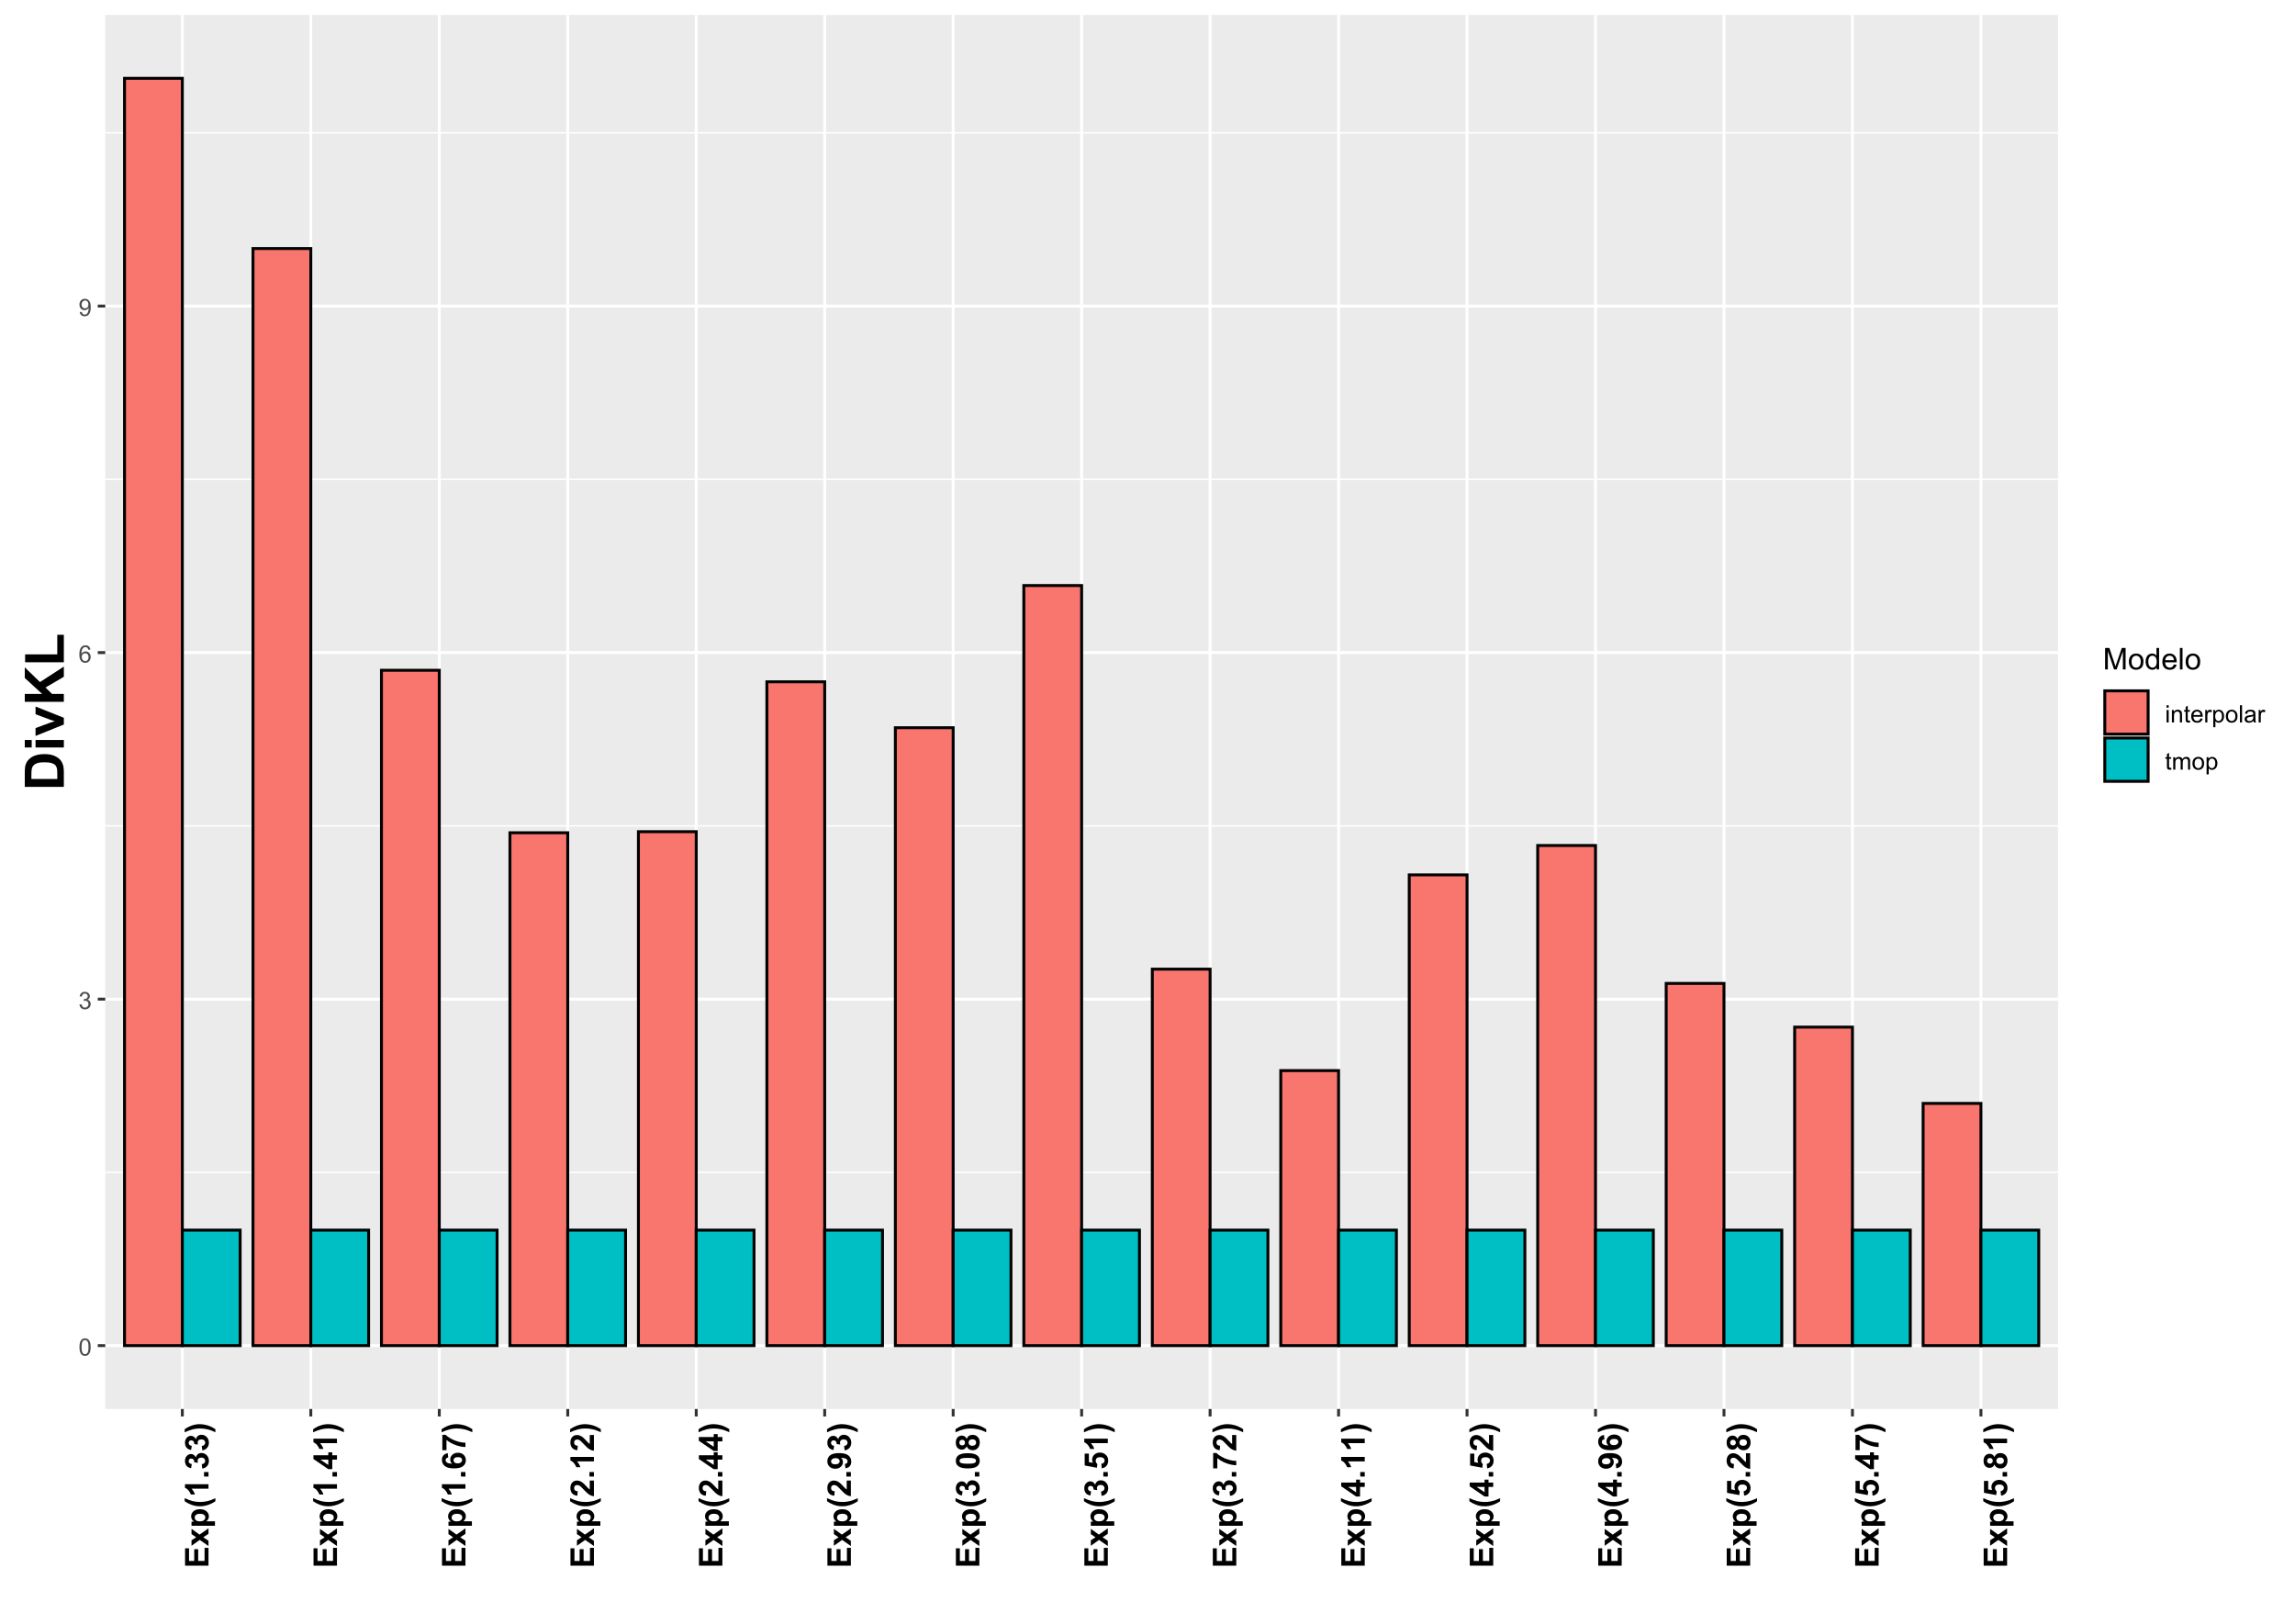 <?xml version="1.0" encoding="UTF-8"?>
<svg xmlns="http://www.w3.org/2000/svg" xmlns:xlink="http://www.w3.org/1999/xlink" width="841" height="595" viewBox="0 0 841 595">
<defs>
<g>
<g id="glyph-0-0">
<path d="M 0.367 -3.105 C 0.367 -3.852 0.441 -4.449 0.594 -4.906 C 0.75 -5.359 0.977 -5.711 1.277 -5.957 C 1.582 -6.203 1.961 -6.324 2.418 -6.324 C 2.758 -6.324 3.055 -6.258 3.309 -6.121 C 3.562 -5.984 3.773 -5.789 3.941 -5.531 C 4.105 -5.277 4.238 -4.965 4.332 -4.594 C 4.426 -4.227 4.473 -3.73 4.473 -3.105 C 4.473 -2.367 4.398 -1.77 4.246 -1.316 C 4.094 -0.863 3.867 -0.512 3.562 -0.266 C 3.262 -0.016 2.879 0.109 2.418 0.109 C 1.812 0.109 1.336 -0.109 0.988 -0.547 C 0.574 -1.07 0.367 -1.922 0.367 -3.105 M 1.16 -3.105 C 1.16 -2.074 1.281 -1.383 1.523 -1.043 C 1.766 -0.699 2.062 -0.527 2.418 -0.527 C 2.773 -0.527 3.074 -0.699 3.316 -1.043 C 3.559 -1.387 3.68 -2.074 3.68 -3.105 C 3.68 -4.145 3.559 -4.832 3.316 -5.172 C 3.074 -5.516 2.773 -5.684 2.41 -5.684 C 2.055 -5.684 1.773 -5.535 1.559 -5.234 C 1.293 -4.852 1.16 -4.141 1.16 -3.105 Z M 1.16 -3.105 "/>
</g>
<g id="glyph-0-1">
<path d="M 0.371 -1.664 L 1.145 -1.766 C 1.23 -1.328 1.383 -1.012 1.598 -0.82 C 1.809 -0.625 2.07 -0.527 2.375 -0.527 C 2.738 -0.527 3.047 -0.656 3.297 -0.906 C 3.547 -1.16 3.672 -1.473 3.676 -1.844 C 3.672 -2.199 3.559 -2.492 3.324 -2.723 C 3.094 -2.953 2.797 -3.066 2.441 -3.066 C 2.293 -3.066 2.113 -3.039 1.895 -2.98 L 1.98 -3.66 C 2.031 -3.656 2.074 -3.652 2.105 -3.652 C 2.434 -3.652 2.73 -3.738 2.996 -3.91 C 3.258 -4.082 3.391 -4.348 3.391 -4.703 C 3.391 -4.988 3.293 -5.223 3.102 -5.41 C 2.91 -5.598 2.664 -5.688 2.359 -5.688 C 2.059 -5.688 1.809 -5.594 1.605 -5.406 C 1.406 -5.215 1.277 -4.934 1.219 -4.555 L 0.445 -4.691 C 0.543 -5.211 0.758 -5.613 1.09 -5.898 C 1.426 -6.184 1.844 -6.324 2.344 -6.324 C 2.688 -6.324 3.004 -6.25 3.293 -6.105 C 3.582 -5.957 3.801 -5.754 3.957 -5.5 C 4.109 -5.246 4.184 -4.973 4.184 -4.688 C 4.184 -4.414 4.113 -4.168 3.965 -3.945 C 3.82 -3.723 3.605 -3.543 3.316 -3.41 C 3.691 -3.324 3.98 -3.148 4.184 -2.875 C 4.391 -2.605 4.496 -2.266 4.496 -1.859 C 4.496 -1.312 4.293 -0.844 3.895 -0.461 C 3.492 -0.078 2.984 0.113 2.371 0.113 C 1.82 0.113 1.359 -0.055 0.996 -0.383 C 0.629 -0.711 0.422 -1.141 0.371 -1.664 Z M 0.371 -1.664 "/>
</g>
<g id="glyph-0-2">
<path d="M 4.379 -4.758 L 3.609 -4.695 C 3.539 -5 3.441 -5.219 3.316 -5.359 C 3.109 -5.578 2.852 -5.688 2.543 -5.688 C 2.297 -5.688 2.082 -5.621 1.895 -5.484 C 1.652 -5.305 1.461 -5.047 1.32 -4.703 C 1.18 -4.363 1.105 -3.879 1.102 -3.25 C 1.285 -3.531 1.516 -3.742 1.785 -3.879 C 2.051 -4.016 2.336 -4.086 2.629 -4.086 C 3.145 -4.086 3.586 -3.898 3.945 -3.516 C 4.309 -3.137 4.492 -2.648 4.492 -2.047 C 4.492 -1.648 4.406 -1.281 4.234 -0.941 C 4.062 -0.605 3.828 -0.344 3.531 -0.164 C 3.234 0.016 2.895 0.109 2.52 0.109 C 1.875 0.109 1.348 -0.129 0.941 -0.605 C 0.535 -1.078 0.332 -1.859 0.332 -2.949 C 0.332 -4.164 0.555 -5.051 1.004 -5.602 C 1.398 -6.086 1.926 -6.324 2.59 -6.324 C 3.086 -6.324 3.492 -6.188 3.809 -5.91 C 4.125 -5.629 4.316 -5.246 4.379 -4.758 M 1.219 -2.039 C 1.219 -1.773 1.277 -1.52 1.391 -1.277 C 1.504 -1.031 1.66 -0.848 1.863 -0.719 C 2.066 -0.594 2.281 -0.527 2.504 -0.527 C 2.832 -0.527 3.113 -0.66 3.348 -0.926 C 3.582 -1.188 3.699 -1.547 3.699 -2 C 3.699 -2.434 3.582 -2.777 3.352 -3.027 C 3.121 -3.277 2.828 -3.402 2.477 -3.402 C 2.125 -3.402 1.828 -3.277 1.586 -3.027 C 1.344 -2.777 1.219 -2.449 1.219 -2.039 Z M 1.219 -2.039 "/>
</g>
<g id="glyph-0-3">
<path d="M 0.48 -1.457 L 1.227 -1.527 C 1.289 -1.176 1.406 -0.922 1.586 -0.766 C 1.762 -0.605 1.992 -0.527 2.27 -0.527 C 2.508 -0.527 2.715 -0.582 2.895 -0.691 C 3.074 -0.801 3.219 -0.945 3.336 -1.129 C 3.449 -1.309 3.543 -1.555 3.621 -1.863 C 3.699 -2.176 3.738 -2.488 3.738 -2.809 C 3.738 -2.844 3.738 -2.895 3.734 -2.965 C 3.578 -2.719 3.367 -2.52 3.102 -2.367 C 2.832 -2.211 2.543 -2.137 2.23 -2.137 C 1.707 -2.137 1.266 -2.324 0.906 -2.703 C 0.547 -3.082 0.367 -3.578 0.367 -4.199 C 0.367 -4.836 0.555 -5.352 0.93 -5.742 C 1.309 -6.129 1.777 -6.324 2.348 -6.324 C 2.754 -6.324 3.129 -6.215 3.469 -5.996 C 3.809 -5.773 4.066 -5.461 4.242 -5.051 C 4.418 -4.645 4.508 -4.051 4.508 -3.277 C 4.508 -2.473 4.422 -1.832 4.246 -1.355 C 4.07 -0.879 3.812 -0.516 3.465 -0.266 C 3.121 -0.016 2.715 0.109 2.25 0.109 C 1.758 0.109 1.355 -0.031 1.043 -0.305 C 0.73 -0.578 0.543 -0.961 0.48 -1.457 M 3.648 -4.238 C 3.648 -4.68 3.531 -5.031 3.293 -5.293 C 3.059 -5.555 2.773 -5.684 2.441 -5.684 C 2.098 -5.684 1.797 -5.543 1.543 -5.266 C 1.289 -4.984 1.16 -4.617 1.16 -4.172 C 1.16 -3.77 1.281 -3.445 1.523 -3.195 C 1.766 -2.945 2.062 -2.82 2.418 -2.82 C 2.777 -2.82 3.07 -2.945 3.301 -3.195 C 3.531 -3.445 3.648 -3.793 3.648 -4.238 Z M 3.648 -4.238 "/>
</g>
<g id="glyph-0-4">
<path d="M 0.586 -5.41 L 0.586 -6.301 L 1.359 -6.301 L 1.359 -5.41 L 0.586 -5.41 M 0.586 0 L 0.586 -4.562 L 1.359 -4.562 L 1.359 0 Z M 0.586 0 "/>
</g>
<g id="glyph-0-5">
<path d="M 0.578 0 L 0.578 -4.562 L 1.277 -4.562 L 1.277 -3.914 C 1.609 -4.414 2.094 -4.668 2.727 -4.668 C 3.004 -4.668 3.258 -4.617 3.488 -4.52 C 3.719 -4.418 3.891 -4.289 4.004 -4.129 C 4.121 -3.969 4.199 -3.777 4.246 -3.559 C 4.273 -3.414 4.289 -3.164 4.289 -2.805 L 4.289 0 L 3.516 0 L 3.516 -2.777 C 3.516 -3.09 3.484 -3.328 3.426 -3.484 C 3.363 -3.641 3.258 -3.762 3.105 -3.855 C 2.953 -3.949 2.773 -3.996 2.566 -3.996 C 2.234 -3.996 1.953 -3.891 1.711 -3.684 C 1.473 -3.473 1.352 -3.078 1.352 -2.492 L 1.352 0 Z M 0.578 0 "/>
</g>
<g id="glyph-0-6">
<path d="M 2.27 -0.691 L 2.379 -0.008 C 2.164 0.039 1.969 0.059 1.797 0.059 C 1.516 0.059 1.297 0.016 1.145 -0.074 C 0.988 -0.16 0.879 -0.277 0.816 -0.422 C 0.754 -0.566 0.723 -0.871 0.723 -1.336 L 0.723 -3.961 L 0.156 -3.961 L 0.156 -4.562 L 0.723 -4.562 L 0.723 -5.695 L 1.492 -6.156 L 1.492 -4.562 L 2.27 -4.562 L 2.27 -3.961 L 1.492 -3.961 L 1.492 -1.293 C 1.492 -1.074 1.504 -0.93 1.531 -0.867 C 1.559 -0.805 1.602 -0.754 1.664 -0.719 C 1.727 -0.68 1.816 -0.66 1.93 -0.66 C 2.016 -0.66 2.129 -0.672 2.27 -0.691 Z M 2.27 -0.691 "/>
</g>
<g id="glyph-0-7">
<path d="M 3.703 -1.469 L 4.504 -1.371 C 4.379 -0.902 4.145 -0.543 3.805 -0.285 C 3.461 -0.027 3.027 0.102 2.496 0.102 C 1.828 0.102 1.301 -0.102 0.91 -0.512 C 0.52 -0.926 0.32 -1.5 0.32 -2.242 C 0.32 -3.012 0.52 -3.605 0.914 -4.031 C 1.312 -4.453 1.824 -4.668 2.453 -4.668 C 3.062 -4.668 3.562 -4.457 3.949 -4.043 C 4.336 -3.629 4.527 -3.043 4.527 -2.289 C 4.527 -2.246 4.527 -2.176 4.523 -2.086 L 1.121 -2.086 C 1.148 -1.582 1.293 -1.199 1.547 -0.934 C 1.801 -0.664 2.121 -0.531 2.5 -0.531 C 2.785 -0.531 3.027 -0.605 3.227 -0.758 C 3.426 -0.906 3.586 -1.145 3.703 -1.469 M 1.164 -2.719 L 3.711 -2.719 C 3.68 -3.105 3.582 -3.391 3.422 -3.582 C 3.176 -3.883 2.855 -4.031 2.461 -4.031 C 2.105 -4.031 1.809 -3.91 1.566 -3.676 C 1.324 -3.438 1.191 -3.117 1.164 -2.719 Z M 1.164 -2.719 "/>
</g>
<g id="glyph-0-8">
<path d="M 0.57 0 L 0.57 -4.562 L 1.266 -4.562 L 1.266 -3.871 C 1.445 -4.195 1.609 -4.41 1.758 -4.512 C 1.91 -4.613 2.074 -4.668 2.258 -4.668 C 2.516 -4.668 2.781 -4.582 3.051 -4.418 L 2.785 -3.699 C 2.594 -3.812 2.406 -3.867 2.219 -3.867 C 2.047 -3.867 1.895 -3.816 1.762 -3.715 C 1.629 -3.613 1.531 -3.473 1.473 -3.293 C 1.387 -3.016 1.344 -2.715 1.344 -2.391 L 1.344 0 Z M 0.57 0 "/>
</g>
<g id="glyph-0-9">
<path d="M 0.578 1.75 L 0.578 -4.562 L 1.285 -4.562 L 1.285 -3.969 C 1.449 -4.203 1.637 -4.375 1.848 -4.492 C 2.059 -4.609 2.309 -4.668 2.609 -4.668 C 2.996 -4.668 3.34 -4.566 3.641 -4.367 C 3.938 -4.164 4.164 -3.883 4.312 -3.516 C 4.465 -3.152 4.543 -2.75 4.543 -2.316 C 4.543 -1.848 4.457 -1.43 4.289 -1.055 C 4.121 -0.68 3.879 -0.395 3.559 -0.195 C 3.242 0.004 2.906 0.102 2.551 0.102 C 2.293 0.102 2.062 0.047 1.859 -0.059 C 1.652 -0.168 1.484 -0.305 1.352 -0.473 L 1.352 1.75 L 0.578 1.75 M 1.281 -2.258 C 1.281 -1.668 1.398 -1.234 1.637 -0.953 C 1.875 -0.672 2.164 -0.531 2.5 -0.531 C 2.844 -0.531 3.141 -0.68 3.383 -0.969 C 3.629 -1.258 3.75 -1.711 3.75 -2.32 C 3.75 -2.902 3.633 -3.336 3.391 -3.625 C 3.152 -3.914 2.867 -4.059 2.535 -4.062 C 2.207 -4.059 1.914 -3.906 1.66 -3.598 C 1.406 -3.289 1.281 -2.844 1.281 -2.258 Z M 1.281 -2.258 "/>
</g>
<g id="glyph-0-10">
<path d="M 0.293 -2.281 C 0.293 -3.125 0.527 -3.754 0.996 -4.16 C 1.391 -4.496 1.867 -4.668 2.434 -4.668 C 3.059 -4.668 3.57 -4.461 3.969 -4.051 C 4.367 -3.641 4.566 -3.07 4.566 -2.348 C 4.566 -1.758 4.48 -1.297 4.305 -0.961 C 4.129 -0.625 3.871 -0.363 3.535 -0.176 C 3.199 0.012 2.832 0.102 2.434 0.102 C 1.793 0.102 1.277 -0.102 0.883 -0.512 C 0.488 -0.922 0.293 -1.512 0.293 -2.281 M 1.086 -2.281 C 1.086 -1.699 1.215 -1.258 1.469 -0.969 C 1.723 -0.68 2.047 -0.531 2.434 -0.531 C 2.816 -0.531 3.137 -0.68 3.391 -0.973 C 3.645 -1.262 3.773 -1.707 3.773 -2.309 C 3.773 -2.871 3.645 -3.301 3.387 -3.59 C 3.133 -3.879 2.812 -4.027 2.434 -4.027 C 2.047 -4.027 1.723 -3.883 1.469 -3.594 C 1.215 -3.305 1.086 -2.867 1.086 -2.281 Z M 1.086 -2.281 "/>
</g>
<g id="glyph-0-11">
<path d="M 0.562 0 L 0.562 -6.301 L 1.336 -6.301 L 1.336 0 Z M 0.562 0 "/>
</g>
<g id="glyph-0-12">
<path d="M 3.559 -0.562 C 3.27 -0.32 2.996 -0.148 2.73 -0.047 C 2.465 0.055 2.18 0.102 1.879 0.102 C 1.375 0.102 0.992 -0.02 0.723 -0.266 C 0.453 -0.508 0.316 -0.82 0.316 -1.203 C 0.316 -1.426 0.367 -1.629 0.469 -1.816 C 0.57 -2 0.707 -2.148 0.871 -2.262 C 1.035 -2.371 1.219 -2.457 1.426 -2.516 C 1.578 -2.555 1.809 -2.594 2.113 -2.629 C 2.738 -2.703 3.199 -2.793 3.492 -2.895 C 3.496 -3.004 3.496 -3.07 3.496 -3.098 C 3.496 -3.414 3.426 -3.637 3.277 -3.766 C 3.082 -3.938 2.789 -4.027 2.398 -4.027 C 2.035 -4.027 1.766 -3.961 1.594 -3.836 C 1.418 -3.707 1.289 -3.48 1.207 -3.16 L 0.453 -3.262 C 0.52 -3.586 0.633 -3.848 0.789 -4.047 C 0.949 -4.246 1.176 -4.398 1.473 -4.504 C 1.773 -4.613 2.117 -4.668 2.508 -4.668 C 2.898 -4.668 3.215 -4.621 3.461 -4.527 C 3.703 -4.438 3.883 -4.32 3.996 -4.184 C 4.109 -4.043 4.191 -3.867 4.238 -3.656 C 4.262 -3.523 4.273 -3.289 4.273 -2.945 L 4.273 -1.914 C 4.273 -1.191 4.293 -0.738 4.324 -0.547 C 4.359 -0.355 4.422 -0.176 4.52 0 L 3.711 0 C 3.633 -0.16 3.582 -0.348 3.559 -0.562 M 3.492 -2.289 C 3.211 -2.176 2.793 -2.078 2.23 -2 C 1.91 -1.953 1.688 -1.902 1.555 -1.844 C 1.422 -1.785 1.32 -1.703 1.25 -1.594 C 1.18 -1.48 1.145 -1.359 1.145 -1.227 C 1.145 -1.02 1.223 -0.848 1.379 -0.711 C 1.535 -0.57 1.762 -0.504 2.062 -0.504 C 2.359 -0.504 2.625 -0.566 2.859 -0.699 C 3.09 -0.828 3.262 -1.008 3.367 -1.234 C 3.453 -1.406 3.492 -1.664 3.492 -2.008 Z M 3.492 -2.289 "/>
</g>
<g id="glyph-0-13">
<path d="M 0.578 0 L 0.578 -4.562 L 1.273 -4.562 L 1.273 -3.922 C 1.414 -4.148 1.605 -4.328 1.844 -4.461 C 2.082 -4.598 2.352 -4.668 2.656 -4.668 C 2.992 -4.668 3.27 -4.598 3.488 -4.457 C 3.703 -4.316 3.855 -4.121 3.945 -3.867 C 4.305 -4.398 4.773 -4.668 5.355 -4.668 C 5.805 -4.668 6.156 -4.543 6.398 -4.289 C 6.641 -4.039 6.762 -3.652 6.762 -3.133 L 6.762 0 L 5.996 0 L 5.996 -2.875 C 5.996 -3.184 5.969 -3.406 5.918 -3.543 C 5.867 -3.68 5.777 -3.789 5.645 -3.871 C 5.516 -3.953 5.359 -3.996 5.184 -3.996 C 4.859 -3.996 4.594 -3.891 4.383 -3.676 C 4.172 -3.461 4.066 -3.121 4.066 -2.652 L 4.066 0 L 3.293 0 L 3.293 -2.965 C 3.293 -3.309 3.227 -3.566 3.102 -3.738 C 2.977 -3.91 2.77 -3.996 2.484 -3.996 C 2.266 -3.996 2.066 -3.938 1.879 -3.824 C 1.695 -3.711 1.562 -3.543 1.477 -3.32 C 1.395 -3.102 1.352 -2.781 1.352 -2.367 L 1.352 0 Z M 0.578 0 "/>
</g>
<g id="glyph-1-0">
<path d="M 0 -0.875 L -8.59 -0.875 L -8.59 -7.242 L -7.137 -7.242 L -7.137 -2.609 L -5.234 -2.609 L -5.234 -6.922 L -3.785 -6.922 L -3.785 -2.609 L -1.445 -2.609 L -1.445 -7.406 L 0 -7.406 Z M 0 -0.875 "/>
</g>
<g id="glyph-1-1">
<path d="M 0 -0.07 L -3.203 -2.312 L -6.223 -0.164 L -6.223 -2.176 L -4.512 -3.277 L -6.223 -4.438 L -6.223 -6.367 L -3.273 -4.258 L 0 -6.562 L 0 -4.539 L -1.926 -3.273 L 0 -2 Z M 0 -0.07 "/>
</g>
<g id="glyph-1-2">
<path d="M -6.223 -0.816 L -6.223 -2.352 L -5.309 -2.352 C -5.621 -2.551 -5.875 -2.82 -6.07 -3.16 C -6.266 -3.5 -6.363 -3.875 -6.363 -4.289 C -6.363 -5.012 -6.078 -5.625 -5.516 -6.129 C -4.945 -6.633 -4.156 -6.883 -3.145 -6.883 C -2.105 -6.883 -1.301 -6.629 -0.723 -6.125 C -0.148 -5.613 0.141 -5 0.141 -4.277 C 0.141 -3.934 0.07 -3.621 -0.062 -3.344 C -0.199 -3.062 -0.434 -2.77 -0.766 -2.461 L 2.367 -2.461 L 2.367 -0.812 L -6.223 -0.816 M -3.219 -2.445 C -2.516 -2.441 -2 -2.582 -1.668 -2.859 C -1.332 -3.137 -1.164 -3.477 -1.164 -3.875 C -1.164 -4.254 -1.32 -4.574 -1.625 -4.828 C -1.934 -5.082 -2.434 -5.211 -3.133 -5.211 C -3.785 -5.211 -4.273 -5.078 -4.586 -4.816 C -4.902 -4.555 -5.062 -4.23 -5.062 -3.844 C -5.062 -3.441 -4.906 -3.105 -4.598 -2.844 C -4.285 -2.574 -3.828 -2.441 -3.219 -2.445 Z M -3.219 -2.445 "/>
</g>
<g id="glyph-1-3">
<path d="M 2.523 -3.594 L 2.523 -2.461 C 1.625 -1.863 0.684 -1.406 -0.285 -1.094 C -1.258 -0.781 -2.199 -0.629 -3.109 -0.629 C -4.238 -0.629 -5.309 -0.82 -6.316 -1.207 C -7.191 -1.543 -8 -1.969 -8.734 -2.484 L -8.734 -3.609 C -7.555 -3.074 -6.547 -2.707 -5.715 -2.504 C -4.887 -2.305 -4.004 -2.203 -3.078 -2.203 C -2.434 -2.203 -1.777 -2.262 -1.105 -2.383 C -0.438 -2.5 0.203 -2.664 0.809 -2.871 C 1.207 -3.008 1.777 -3.246 2.523 -3.594 Z M 2.523 -3.594 "/>
</g>
<g id="glyph-1-4">
<path d="M 0 -4.723 L 0 -3.078 L -6.203 -3.078 C -5.641 -2.473 -5.227 -1.766 -4.957 -0.949 L -6.453 -0.949 C -6.594 -1.379 -6.859 -1.848 -7.25 -2.352 C -7.645 -2.855 -8.102 -3.199 -8.625 -3.387 L -8.625 -4.723 Z M 0 -4.723 "/>
</g>
<g id="glyph-1-5">
<path d="M 0 -0.859 L -1.648 -0.863 L -1.645 -2.508 L 0 -2.508 Z M 0 -0.859 "/>
</g>
<g id="glyph-1-6">
<path d="M -2.281 -0.453 L -2.473 -2.047 C -2.066 -2.094 -1.754 -2.234 -1.539 -2.453 C -1.324 -2.68 -1.219 -2.945 -1.219 -3.266 C -1.219 -3.602 -1.348 -3.891 -1.605 -4.121 C -1.863 -4.355 -2.211 -4.469 -2.648 -4.469 C -3.062 -4.469 -3.391 -4.359 -3.633 -4.137 C -3.875 -3.914 -3.996 -3.641 -3.996 -3.324 C -3.996 -3.113 -3.953 -2.859 -3.875 -2.566 L -5.215 -2.75 C -5.203 -3.195 -5.301 -3.535 -5.504 -3.77 C -5.711 -4 -5.984 -4.117 -6.32 -4.117 C -6.609 -4.117 -6.84 -4.031 -7.016 -3.863 C -7.184 -3.688 -7.273 -3.461 -7.273 -3.176 C -7.273 -2.895 -7.172 -2.656 -6.977 -2.457 C -6.781 -2.258 -6.5 -2.133 -6.125 -2.094 L -6.383 -0.574 C -6.898 -0.68 -7.316 -0.84 -7.625 -1.051 C -7.938 -1.266 -8.18 -1.562 -8.359 -1.941 C -8.535 -2.324 -8.625 -2.75 -8.625 -3.223 C -8.625 -4.031 -8.367 -4.68 -7.852 -5.168 C -7.43 -5.57 -6.953 -5.773 -6.422 -5.773 C -5.668 -5.773 -5.066 -5.359 -4.617 -4.535 C -4.512 -5.027 -4.273 -5.422 -3.906 -5.715 C -3.539 -6.012 -3.098 -6.156 -2.578 -6.156 C -1.824 -6.156 -1.18 -5.883 -0.648 -5.332 C -0.121 -4.781 0.148 -4.094 0.148 -3.273 C 0.148 -2.496 -0.078 -1.852 -0.523 -1.344 C -0.973 -0.828 -1.555 -0.535 -2.281 -0.453 Z M -2.281 -0.453 "/>
</g>
<g id="glyph-1-7">
<path d="M 2.523 -0.402 C 1.828 -0.727 1.297 -0.957 0.926 -1.09 C 0.555 -1.223 0.125 -1.344 -0.355 -1.461 C -0.84 -1.57 -1.301 -1.656 -1.738 -1.711 C -2.172 -1.766 -2.617 -1.793 -3.078 -1.793 C -4.004 -1.793 -4.887 -1.695 -5.715 -1.496 C -6.547 -1.293 -7.555 -0.926 -8.734 -0.395 L -8.734 -1.512 C -7.895 -2.102 -7.004 -2.559 -6.062 -2.887 C -5.121 -3.211 -4.168 -3.375 -3.199 -3.375 C -2.383 -3.375 -1.508 -3.246 -0.574 -2.988 C 0.473 -2.695 1.508 -2.211 2.523 -1.539 Z M 2.523 -0.402 "/>
</g>
<g id="glyph-1-8">
<path d="M 0 -3.738 L -1.727 -3.738 L -1.727 -0.223 L -3.172 -0.223 L -8.625 -3.949 L -8.625 -5.332 L -3.176 -5.332 L -3.176 -6.398 L -1.727 -6.398 L -1.727 -5.332 L 0 -5.332 L 0 -3.738 M -3.176 -3.738 L -6.109 -3.738 L -3.176 -1.766 Z M -3.176 -3.738 "/>
</g>
<g id="glyph-1-9">
<path d="M -6.484 -6.086 L -6.312 -4.492 C -6.641 -4.453 -6.879 -4.352 -7.039 -4.188 C -7.191 -4.023 -7.273 -3.812 -7.273 -3.551 C -7.273 -3.203 -7.113 -2.91 -6.805 -2.668 C -6.488 -2.43 -5.84 -2.277 -4.852 -2.215 C -5.336 -2.625 -5.578 -3.137 -5.578 -3.746 C -5.578 -4.43 -5.316 -5.02 -4.793 -5.512 C -4.27 -6 -3.594 -6.246 -2.766 -6.246 C -1.887 -6.246 -1.18 -5.988 -0.648 -5.473 C -0.121 -4.957 0.148 -4.297 0.148 -3.484 C 0.148 -2.617 -0.191 -1.906 -0.863 -1.348 C -1.539 -0.789 -2.641 -0.512 -4.18 -0.512 C -5.75 -0.512 -6.887 -0.801 -7.582 -1.383 C -8.277 -1.965 -8.625 -2.719 -8.625 -3.652 C -8.625 -4.301 -8.441 -4.844 -8.078 -5.27 C -7.711 -5.699 -7.18 -5.969 -6.484 -6.086 M -2.895 -2.355 C -2.359 -2.355 -1.945 -2.477 -1.656 -2.727 C -1.363 -2.969 -1.219 -3.25 -1.219 -3.57 C -1.219 -3.875 -1.336 -4.125 -1.574 -4.328 C -1.812 -4.531 -2.203 -4.633 -2.746 -4.633 C -3.305 -4.633 -3.715 -4.523 -3.977 -4.305 C -4.234 -4.086 -4.367 -3.816 -4.367 -3.488 C -4.367 -3.172 -4.242 -2.902 -3.992 -2.684 C -3.746 -2.465 -3.379 -2.355 -2.895 -2.355 Z M -2.895 -2.355 "/>
</g>
<g id="glyph-1-10">
<path d="M -6.945 -0.512 L -8.473 -0.512 L -8.473 -6.141 L -7.277 -6.141 C -6.82 -5.676 -6.164 -5.203 -5.309 -4.723 C -4.453 -4.242 -3.543 -3.875 -2.582 -3.625 C -1.617 -3.371 -0.758 -3.246 0 -3.25 L 0 -1.664 C -1.188 -1.691 -2.398 -1.938 -3.633 -2.398 C -4.867 -2.863 -5.969 -3.48 -6.945 -4.254 Z M -6.945 -0.512 "/>
</g>
<g id="glyph-1-11">
<path d="M -1.527 -6.07 L 0 -6.07 L 0 -0.297 C -0.578 -0.359 -1.125 -0.547 -1.645 -0.863 C -2.16 -1.172 -2.848 -1.793 -3.703 -2.715 C -4.395 -3.453 -4.863 -3.91 -5.109 -4.078 C -5.449 -4.305 -5.785 -4.418 -6.117 -4.418 C -6.484 -4.418 -6.766 -4.32 -6.965 -4.121 C -7.16 -3.926 -7.258 -3.652 -7.258 -3.305 C -7.258 -2.961 -7.156 -2.688 -6.949 -2.484 C -6.742 -2.281 -6.398 -2.164 -5.918 -2.133 L -6.082 -0.492 C -6.988 -0.59 -7.637 -0.898 -8.031 -1.414 C -8.426 -1.93 -8.625 -2.574 -8.625 -3.348 C -8.625 -4.191 -8.398 -4.859 -7.938 -5.344 C -7.484 -5.828 -6.914 -6.07 -6.234 -6.07 C -5.848 -6.07 -5.48 -6 -5.129 -5.863 C -4.781 -5.723 -4.414 -5.504 -4.031 -5.203 C -3.777 -5.004 -3.41 -4.645 -2.934 -4.125 C -2.457 -3.605 -2.141 -3.277 -1.984 -3.137 C -1.828 -3 -1.676 -2.887 -1.527 -2.801 Z M -1.527 -6.07 "/>
</g>
<g id="glyph-1-12">
<path d="M -1.984 -0.547 L -2.164 -2.141 C -1.836 -2.176 -1.598 -2.281 -1.441 -2.445 C -1.285 -2.605 -1.207 -2.824 -1.207 -3.094 C -1.207 -3.434 -1.363 -3.723 -1.676 -3.961 C -1.988 -4.199 -2.637 -4.352 -3.621 -4.418 C -3.141 -4.004 -2.898 -3.484 -2.898 -2.867 C -2.898 -2.188 -3.16 -1.605 -3.684 -1.117 C -4.203 -0.625 -4.883 -0.383 -5.719 -0.383 C -6.59 -0.383 -7.293 -0.641 -7.824 -1.156 C -8.359 -1.676 -8.625 -2.332 -8.625 -3.137 C -8.625 -4.004 -8.289 -4.719 -7.613 -5.281 C -6.941 -5.836 -5.832 -6.117 -4.289 -6.117 C -2.719 -6.117 -1.586 -5.824 -0.891 -5.242 C -0.195 -4.66 0.152 -3.902 0.152 -2.969 C 0.152 -2.297 -0.027 -1.754 -0.383 -1.344 C -0.742 -0.926 -1.273 -0.66 -1.984 -0.547 M -5.586 -4.273 C -6.113 -4.273 -6.527 -4.148 -6.82 -3.906 C -7.113 -3.66 -7.258 -3.379 -7.258 -3.059 C -7.258 -2.754 -7.141 -2.5 -6.898 -2.301 C -6.66 -2.098 -6.266 -2 -5.719 -2 C -5.164 -2 -4.758 -2.105 -4.496 -2.328 C -4.238 -2.543 -4.109 -2.816 -4.109 -3.148 C -4.109 -3.465 -4.23 -3.73 -4.484 -3.945 C -4.73 -4.164 -5.098 -4.273 -5.586 -4.273 Z M -5.586 -4.273 "/>
</g>
<g id="glyph-1-13">
<path d="M -8.625 -3.293 C -8.625 -4.125 -8.328 -4.777 -7.734 -5.246 C -7.031 -5.801 -5.863 -6.082 -4.234 -6.082 C -2.609 -6.082 -1.441 -5.801 -0.73 -5.238 C -0.148 -4.773 0.148 -4.125 0.148 -3.293 C 0.148 -2.457 -0.176 -1.781 -0.816 -1.273 C -1.461 -0.758 -2.605 -0.504 -4.254 -0.504 C -5.871 -0.504 -7.035 -0.785 -7.746 -1.348 C -8.332 -1.812 -8.625 -2.461 -8.625 -3.293 M -7.258 -3.293 C -7.258 -3.094 -7.195 -2.914 -7.07 -2.762 C -6.941 -2.602 -6.715 -2.48 -6.387 -2.398 C -5.961 -2.281 -5.242 -2.227 -4.234 -2.227 C -3.227 -2.227 -2.535 -2.277 -2.16 -2.379 C -1.781 -2.48 -1.531 -2.609 -1.406 -2.762 C -1.281 -2.918 -1.219 -3.094 -1.219 -3.293 C -1.219 -3.492 -1.281 -3.668 -1.41 -3.828 C -1.535 -3.98 -1.762 -4.102 -2.09 -4.188 C -2.512 -4.301 -3.227 -4.359 -4.234 -4.359 C -5.242 -4.359 -5.938 -4.309 -6.312 -4.207 C -6.691 -4.105 -6.941 -3.977 -7.07 -3.824 C -7.195 -3.668 -7.258 -3.492 -7.258 -3.293 Z M -7.258 -3.293 "/>
</g>
<g id="glyph-1-14">
<path d="M -4.633 -1.922 C -4.812 -1.496 -5.062 -1.188 -5.375 -0.992 C -5.691 -0.801 -6.035 -0.703 -6.41 -0.703 C -7.051 -0.703 -7.578 -0.926 -8 -1.375 C -8.414 -1.82 -8.625 -2.457 -8.625 -3.281 C -8.625 -4.098 -8.414 -4.73 -8 -5.184 C -7.578 -5.633 -7.051 -5.859 -6.41 -5.859 C -6.012 -5.859 -5.656 -5.754 -5.348 -5.547 C -5.035 -5.34 -4.797 -5.051 -4.633 -4.676 C -4.441 -5.152 -4.164 -5.516 -3.797 -5.762 C -3.43 -6.012 -3.004 -6.133 -2.523 -6.133 C -1.73 -6.133 -1.086 -5.883 -0.59 -5.375 C -0.098 -4.871 0.152 -4.195 0.152 -3.359 C 0.152 -2.574 -0.055 -1.926 -0.461 -1.406 C -0.945 -0.793 -1.609 -0.488 -2.453 -0.488 C -2.918 -0.488 -3.348 -0.602 -3.734 -0.832 C -4.125 -1.062 -4.422 -1.426 -4.633 -1.922 M -6.293 -2.262 C -5.965 -2.262 -5.707 -2.355 -5.523 -2.539 C -5.34 -2.727 -5.25 -2.973 -5.25 -3.281 C -5.25 -3.594 -5.344 -3.844 -5.527 -4.031 C -5.715 -4.219 -5.969 -4.312 -6.297 -4.312 C -6.605 -4.312 -6.855 -4.219 -7.039 -4.035 C -7.227 -3.848 -7.32 -3.605 -7.32 -3.301 C -7.32 -2.984 -7.227 -2.73 -7.039 -2.543 C -6.852 -2.355 -6.602 -2.262 -6.293 -2.262 M -2.613 -2.109 C -2.16 -2.109 -1.805 -2.227 -1.551 -2.457 C -1.297 -2.691 -1.172 -2.98 -1.172 -3.328 C -1.172 -3.668 -1.293 -3.949 -1.539 -4.172 C -1.781 -4.395 -2.133 -4.508 -2.594 -4.508 C -2.996 -4.508 -3.32 -4.391 -3.566 -4.164 C -3.809 -3.938 -3.93 -3.652 -3.93 -3.305 C -3.93 -2.902 -3.793 -2.602 -3.516 -2.406 C -3.238 -2.207 -2.938 -2.109 -2.613 -2.109 Z M -2.613 -2.109 "/>
</g>
<g id="glyph-1-15">
<path d="M -2.211 -0.535 L -2.379 -2.172 C -2.008 -2.219 -1.715 -2.359 -1.496 -2.59 C -1.281 -2.82 -1.172 -3.086 -1.172 -3.387 C -1.172 -3.73 -1.312 -4.02 -1.59 -4.258 C -1.871 -4.496 -2.289 -4.617 -2.852 -4.617 C -3.379 -4.617 -3.777 -4.5 -4.039 -4.262 C -4.305 -4.027 -4.438 -3.719 -4.438 -3.34 C -4.438 -2.867 -4.227 -2.445 -3.809 -2.07 L -4 -0.734 L -8.473 -1.578 L -8.473 -5.93 L -6.93 -5.93 L -6.93 -2.824 L -5.473 -2.566 C -5.656 -2.934 -5.746 -3.309 -5.75 -3.691 C -5.746 -4.422 -5.48 -5.039 -4.953 -5.547 C -4.418 -6.055 -3.73 -6.312 -2.883 -6.312 C -2.176 -6.312 -1.543 -6.105 -0.988 -5.695 C -0.234 -5.137 0.148 -4.359 0.148 -3.367 C 0.148 -2.574 -0.066 -1.93 -0.492 -1.43 C -0.918 -0.93 -1.488 -0.629 -2.211 -0.535 Z M -2.211 -0.535 "/>
</g>
<g id="glyph-2-0">
<path d="M -14.316 -1.445 L -14.316 -6.73 C -14.316 -7.922 -14.227 -8.828 -14.043 -9.453 C -13.797 -10.293 -13.355 -11.012 -12.727 -11.609 C -12.094 -12.211 -11.32 -12.664 -10.406 -12.977 C -9.492 -13.289 -8.363 -13.445 -7.02 -13.445 C -5.844 -13.445 -4.828 -13.301 -3.973 -13.008 C -2.934 -12.648 -2.09 -12.141 -1.445 -11.477 C -0.957 -10.973 -0.574 -10.297 -0.301 -9.445 C -0.102 -8.805 0 -7.953 0 -6.883 L 0 -1.445 L -14.316 -1.445 M -11.895 -4.336 L -2.41 -4.336 L -2.41 -6.492 C -2.41 -7.301 -2.457 -7.883 -2.547 -8.242 C -2.664 -8.711 -2.863 -9.102 -3.145 -9.41 C -3.426 -9.719 -3.887 -9.969 -4.527 -10.164 C -5.168 -10.359 -6.043 -10.461 -7.148 -10.461 C -8.254 -10.461 -9.105 -10.359 -9.695 -10.164 C -10.289 -9.969 -10.75 -9.695 -11.086 -9.344 C -11.414 -8.992 -11.641 -8.547 -11.758 -8.008 C -11.848 -7.605 -11.895 -6.812 -11.895 -5.637 Z M -11.895 -4.336 "/>
</g>
<g id="glyph-2-1">
<path d="M -11.777 -1.438 L -14.316 -1.438 L -14.316 -4.18 L -11.777 -4.18 L -11.777 -1.438 M 0 -1.438 L -10.371 -1.438 L -10.371 -4.18 L 0 -4.18 Z M 0 -1.438 "/>
</g>
<g id="glyph-2-2">
<path d="M 0 -4.289 L -10.371 -0.109 L -10.371 -2.988 L -5.078 -4.941 L -3.309 -5.508 C -3.758 -5.656 -4.055 -5.75 -4.199 -5.789 C -4.492 -5.883 -4.785 -5.98 -5.078 -6.086 L -10.371 -8.055 L -10.371 -10.879 L 0 -6.758 Z M 0 -4.289 "/>
</g>
<g id="glyph-2-3">
<path d="M 0 -1.492 L -14.316 -1.496 L -14.316 -4.387 L -7.961 -4.387 L -14.316 -10.227 L -14.316 -14.109 L -8.742 -8.719 L 0 -14.406 L 0 -10.664 L -6.719 -6.727 L -4.328 -4.383 L 0 -4.383 Z M 0 -1.492 "/>
</g>
<g id="glyph-2-4">
<path d="M 0 -1.531 L -14.199 -1.535 L -14.199 -4.426 L -2.41 -4.422 L -2.41 -11.609 L 0 -11.609 Z M 0 -1.531 "/>
</g>
<g id="glyph-3-0">
<path d="M 0.816 0 L 0.816 -7.875 L 2.383 -7.875 L 4.25 -2.297 C 4.422 -1.781 4.547 -1.391 4.625 -1.133 C 4.715 -1.418 4.855 -1.84 5.043 -2.395 L 6.93 -7.875 L 8.332 -7.875 L 8.332 0 L 7.328 0 L 7.328 -6.59 L 5.039 0 L 4.098 0 L 1.82 -6.703 L 1.82 0 Z M 0.816 0 "/>
</g>
<g id="glyph-3-1">
<path d="M 0.367 -2.852 C 0.367 -3.91 0.66 -4.691 1.246 -5.199 C 1.738 -5.621 2.336 -5.832 3.039 -5.832 C 3.824 -5.832 4.465 -5.574 4.961 -5.062 C 5.461 -4.547 5.711 -3.84 5.711 -2.934 C 5.711 -2.199 5.598 -1.621 5.379 -1.199 C 5.16 -0.781 4.84 -0.453 4.418 -0.219 C 3.996 0.012 3.539 0.129 3.039 0.129 C 2.242 0.129 1.598 -0.129 1.105 -0.641 C 0.613 -1.152 0.367 -1.891 0.367 -2.852 M 1.359 -2.852 C 1.359 -2.121 1.52 -1.574 1.836 -1.211 C 2.156 -0.848 2.555 -0.664 3.039 -0.664 C 3.52 -0.664 3.918 -0.848 4.238 -1.215 C 4.555 -1.578 4.715 -2.137 4.715 -2.883 C 4.715 -3.59 4.555 -4.125 4.234 -4.488 C 3.914 -4.852 3.516 -5.031 3.039 -5.031 C 2.555 -5.031 2.156 -4.852 1.836 -4.492 C 1.52 -4.129 1.359 -3.582 1.359 -2.852 Z M 1.359 -2.852 "/>
</g>
<g id="glyph-3-2">
<path d="M 4.426 0 L 4.426 -0.719 C 4.062 -0.152 3.531 0.129 2.832 0.129 C 2.375 0.129 1.957 0.004 1.578 -0.246 C 1.195 -0.496 0.898 -0.848 0.691 -1.297 C 0.48 -1.746 0.375 -2.262 0.375 -2.848 C 0.375 -3.414 0.473 -3.934 0.66 -4.395 C 0.852 -4.859 1.137 -5.215 1.516 -5.461 C 1.895 -5.711 2.32 -5.832 2.789 -5.832 C 3.133 -5.832 3.438 -5.762 3.707 -5.617 C 3.977 -5.469 4.191 -5.281 4.359 -5.047 L 4.359 -7.875 L 5.324 -7.875 L 5.324 0 L 4.426 0 M 1.371 -2.848 C 1.371 -2.117 1.523 -1.57 1.832 -1.207 C 2.141 -0.848 2.504 -0.664 2.922 -0.664 C 3.344 -0.664 3.703 -0.84 4 -1.184 C 4.293 -1.531 4.441 -2.059 4.441 -2.766 C 4.441 -3.547 4.293 -4.121 3.992 -4.484 C 3.691 -4.852 3.32 -5.031 2.879 -5.031 C 2.449 -5.031 2.09 -4.855 1.801 -4.508 C 1.516 -4.156 1.371 -3.602 1.371 -2.848 Z M 1.371 -2.848 "/>
</g>
<g id="glyph-3-3">
<path d="M 4.629 -1.836 L 5.629 -1.715 C 5.473 -1.129 5.18 -0.676 4.754 -0.355 C 4.328 -0.031 3.781 0.129 3.121 0.129 C 2.285 0.129 1.625 -0.129 1.137 -0.641 C 0.648 -1.156 0.402 -1.875 0.402 -2.805 C 0.402 -3.762 0.648 -4.508 1.145 -5.039 C 1.637 -5.566 2.277 -5.832 3.066 -5.832 C 3.828 -5.832 4.453 -5.574 4.938 -5.055 C 5.418 -4.535 5.66 -3.805 5.66 -2.863 C 5.66 -2.805 5.66 -2.719 5.656 -2.605 L 1.402 -2.605 C 1.438 -1.977 1.613 -1.5 1.934 -1.164 C 2.254 -0.832 2.648 -0.664 3.125 -0.664 C 3.48 -0.664 3.781 -0.758 4.035 -0.945 C 4.285 -1.133 4.484 -1.43 4.629 -1.836 M 1.457 -3.398 L 4.641 -3.398 C 4.598 -3.879 4.477 -4.238 4.273 -4.48 C 3.969 -4.852 3.566 -5.039 3.078 -5.039 C 2.633 -5.039 2.262 -4.891 1.957 -4.594 C 1.656 -4.297 1.488 -3.898 1.457 -3.398 Z M 1.457 -3.398 "/>
</g>
<g id="glyph-3-4">
<path d="M 0.703 0 L 0.703 -7.875 L 1.672 -7.875 L 1.672 0 Z M 0.703 0 "/>
</g>
</g>
<clipPath id="clip-0">
<path clip-rule="nonzero" d="M 38.57 5.48 L 754.156 5.48 L 754.156 516.305 L 38.57 516.305 Z M 38.57 5.48 "/>
</clipPath>
<clipPath id="clip-1">
<path clip-rule="nonzero" d="M 38.57 429 L 754.156 429 L 754.156 430 L 38.57 430 Z M 38.57 429 "/>
</clipPath>
<clipPath id="clip-2">
<path clip-rule="nonzero" d="M 38.57 302 L 754.156 302 L 754.156 303 L 38.57 303 Z M 38.57 302 "/>
</clipPath>
<clipPath id="clip-3">
<path clip-rule="nonzero" d="M 38.57 175 L 754.156 175 L 754.156 176 L 38.57 176 Z M 38.57 175 "/>
</clipPath>
<clipPath id="clip-4">
<path clip-rule="nonzero" d="M 38.57 48 L 754.156 48 L 754.156 49 L 38.57 49 Z M 38.57 48 "/>
</clipPath>
<clipPath id="clip-5">
<path clip-rule="nonzero" d="M 38.57 492 L 754.156 492 L 754.156 494 L 38.57 494 Z M 38.57 492 "/>
</clipPath>
<clipPath id="clip-6">
<path clip-rule="nonzero" d="M 38.57 365 L 754.156 365 L 754.156 367 L 38.57 367 Z M 38.57 365 "/>
</clipPath>
<clipPath id="clip-7">
<path clip-rule="nonzero" d="M 38.57 238 L 754.156 238 L 754.156 240 L 38.57 240 Z M 38.57 238 "/>
</clipPath>
<clipPath id="clip-8">
<path clip-rule="nonzero" d="M 38.57 111 L 754.156 111 L 754.156 113 L 38.57 113 Z M 38.57 111 "/>
</clipPath>
<clipPath id="clip-9">
<path clip-rule="nonzero" d="M 66 5.48 L 68 5.48 L 68 516.305 L 66 516.305 Z M 66 5.48 "/>
</clipPath>
<clipPath id="clip-10">
<path clip-rule="nonzero" d="M 113 5.48 L 115 5.48 L 115 516.305 L 113 516.305 Z M 113 5.48 "/>
</clipPath>
<clipPath id="clip-11">
<path clip-rule="nonzero" d="M 160 5.48 L 162 5.48 L 162 516.305 L 160 516.305 Z M 160 5.48 "/>
</clipPath>
<clipPath id="clip-12">
<path clip-rule="nonzero" d="M 207 5.48 L 209 5.48 L 209 516.305 L 207 516.305 Z M 207 5.48 "/>
</clipPath>
<clipPath id="clip-13">
<path clip-rule="nonzero" d="M 254 5.48 L 256 5.48 L 256 516.305 L 254 516.305 Z M 254 5.48 "/>
</clipPath>
<clipPath id="clip-14">
<path clip-rule="nonzero" d="M 301 5.48 L 303 5.48 L 303 516.305 L 301 516.305 Z M 301 5.48 "/>
</clipPath>
<clipPath id="clip-15">
<path clip-rule="nonzero" d="M 348 5.48 L 350 5.48 L 350 516.305 L 348 516.305 Z M 348 5.48 "/>
</clipPath>
<clipPath id="clip-16">
<path clip-rule="nonzero" d="M 395 5.48 L 397 5.48 L 397 516.305 L 395 516.305 Z M 395 5.48 "/>
</clipPath>
<clipPath id="clip-17">
<path clip-rule="nonzero" d="M 442 5.48 L 444 5.48 L 444 516.305 L 442 516.305 Z M 442 5.48 "/>
</clipPath>
<clipPath id="clip-18">
<path clip-rule="nonzero" d="M 489 5.48 L 492 5.48 L 492 516.305 L 489 516.305 Z M 489 5.48 "/>
</clipPath>
<clipPath id="clip-19">
<path clip-rule="nonzero" d="M 537 5.48 L 539 5.48 L 539 516.305 L 537 516.305 Z M 537 5.48 "/>
</clipPath>
<clipPath id="clip-20">
<path clip-rule="nonzero" d="M 584 5.48 L 586 5.48 L 586 516.305 L 584 516.305 Z M 584 5.48 "/>
</clipPath>
<clipPath id="clip-21">
<path clip-rule="nonzero" d="M 631 5.48 L 633 5.48 L 633 516.305 L 631 516.305 Z M 631 5.48 "/>
</clipPath>
<clipPath id="clip-22">
<path clip-rule="nonzero" d="M 678 5.48 L 680 5.48 L 680 516.305 L 678 516.305 Z M 678 5.48 "/>
</clipPath>
<clipPath id="clip-23">
<path clip-rule="nonzero" d="M 725 5.48 L 727 5.48 L 727 516.305 L 725 516.305 Z M 725 5.48 "/>
</clipPath>
</defs>
<rect x="-84.1" y="-59.5" width="1009.2" height="714" fill="rgb(100%, 100%, 100%)" fill-opacity="1"/>
<rect x="-84.1" y="-59.5" width="1009.2" height="714" fill="rgb(100%, 100%, 100%)" fill-opacity="1"/>
<path fill="none" stroke-width="1.067" stroke-linecap="round" stroke-linejoin="round" stroke="rgb(100%, 100%, 100%)" stroke-opacity="1" stroke-miterlimit="10" d="M 0 595 L 841 595 L 841 0 L 0 0 Z M 0 595 "/>
<g clip-path="url(#clip-0)">
<path fill-rule="nonzero" fill="rgb(92.157%, 92.157%, 92.157%)" fill-opacity="1" d="M 38.57 516.305 L 754.156 516.305 L 754.156 5.48 L 38.57 5.48 Z M 38.57 516.305 "/>
</g>
<g clip-path="url(#clip-1)">
<path fill="none" stroke-width="0.533" stroke-linecap="butt" stroke-linejoin="round" stroke="rgb(100%, 100%, 100%)" stroke-opacity="1" stroke-miterlimit="10" d="M 38.57 429.598 L 754.156 429.598 "/>
</g>
<g clip-path="url(#clip-2)">
<path fill="none" stroke-width="0.533" stroke-linecap="butt" stroke-linejoin="round" stroke="rgb(100%, 100%, 100%)" stroke-opacity="1" stroke-miterlimit="10" d="M 38.57 302.621 L 754.156 302.621 "/>
</g>
<g clip-path="url(#clip-3)">
<path fill="none" stroke-width="0.533" stroke-linecap="butt" stroke-linejoin="round" stroke="rgb(100%, 100%, 100%)" stroke-opacity="1" stroke-miterlimit="10" d="M 38.57 175.641 L 754.156 175.641 "/>
</g>
<g clip-path="url(#clip-4)">
<path fill="none" stroke-width="0.533" stroke-linecap="butt" stroke-linejoin="round" stroke="rgb(100%, 100%, 100%)" stroke-opacity="1" stroke-miterlimit="10" d="M 38.57 48.664 L 754.156 48.664 "/>
</g>
<g clip-path="url(#clip-5)">
<path fill="none" stroke-width="1.067" stroke-linecap="butt" stroke-linejoin="round" stroke="rgb(100%, 100%, 100%)" stroke-opacity="1" stroke-miterlimit="10" d="M 38.57 493.086 L 754.156 493.086 "/>
</g>
<g clip-path="url(#clip-6)">
<path fill="none" stroke-width="1.067" stroke-linecap="butt" stroke-linejoin="round" stroke="rgb(100%, 100%, 100%)" stroke-opacity="1" stroke-miterlimit="10" d="M 38.57 366.109 L 754.156 366.109 "/>
</g>
<g clip-path="url(#clip-7)">
<path fill="none" stroke-width="1.067" stroke-linecap="butt" stroke-linejoin="round" stroke="rgb(100%, 100%, 100%)" stroke-opacity="1" stroke-miterlimit="10" d="M 38.57 239.129 L 754.156 239.129 "/>
</g>
<g clip-path="url(#clip-8)">
<path fill="none" stroke-width="1.067" stroke-linecap="butt" stroke-linejoin="round" stroke="rgb(100%, 100%, 100%)" stroke-opacity="1" stroke-miterlimit="10" d="M 38.57 112.152 L 754.156 112.152 "/>
</g>
<g clip-path="url(#clip-9)">
<path fill="none" stroke-width="1.067" stroke-linecap="butt" stroke-linejoin="round" stroke="rgb(100%, 100%, 100%)" stroke-opacity="1" stroke-miterlimit="10" d="M 66.816 516.305 L 66.816 5.48 "/>
</g>
<g clip-path="url(#clip-10)">
<path fill="none" stroke-width="1.067" stroke-linecap="butt" stroke-linejoin="round" stroke="rgb(100%, 100%, 100%)" stroke-opacity="1" stroke-miterlimit="10" d="M 113.895 516.305 L 113.895 5.48 "/>
</g>
<g clip-path="url(#clip-11)">
<path fill="none" stroke-width="1.067" stroke-linecap="butt" stroke-linejoin="round" stroke="rgb(100%, 100%, 100%)" stroke-opacity="1" stroke-miterlimit="10" d="M 160.973 516.305 L 160.973 5.48 "/>
</g>
<g clip-path="url(#clip-12)">
<path fill="none" stroke-width="1.067" stroke-linecap="butt" stroke-linejoin="round" stroke="rgb(100%, 100%, 100%)" stroke-opacity="1" stroke-miterlimit="10" d="M 208.051 516.305 L 208.051 5.48 "/>
</g>
<g clip-path="url(#clip-13)">
<path fill="none" stroke-width="1.067" stroke-linecap="butt" stroke-linejoin="round" stroke="rgb(100%, 100%, 100%)" stroke-opacity="1" stroke-miterlimit="10" d="M 255.129 516.305 L 255.129 5.48 "/>
</g>
<g clip-path="url(#clip-14)">
<path fill="none" stroke-width="1.067" stroke-linecap="butt" stroke-linejoin="round" stroke="rgb(100%, 100%, 100%)" stroke-opacity="1" stroke-miterlimit="10" d="M 302.207 516.305 L 302.207 5.48 "/>
</g>
<g clip-path="url(#clip-15)">
<path fill="none" stroke-width="1.067" stroke-linecap="butt" stroke-linejoin="round" stroke="rgb(100%, 100%, 100%)" stroke-opacity="1" stroke-miterlimit="10" d="M 349.285 516.305 L 349.285 5.48 "/>
</g>
<g clip-path="url(#clip-16)">
<path fill="none" stroke-width="1.067" stroke-linecap="butt" stroke-linejoin="round" stroke="rgb(100%, 100%, 100%)" stroke-opacity="1" stroke-miterlimit="10" d="M 396.363 516.305 L 396.363 5.48 "/>
</g>
<g clip-path="url(#clip-17)">
<path fill="none" stroke-width="1.067" stroke-linecap="butt" stroke-linejoin="round" stroke="rgb(100%, 100%, 100%)" stroke-opacity="1" stroke-miterlimit="10" d="M 443.441 516.305 L 443.441 5.48 "/>
</g>
<g clip-path="url(#clip-18)">
<path fill="none" stroke-width="1.067" stroke-linecap="butt" stroke-linejoin="round" stroke="rgb(100%, 100%, 100%)" stroke-opacity="1" stroke-miterlimit="10" d="M 490.52 516.305 L 490.52 5.48 "/>
</g>
<g clip-path="url(#clip-19)">
<path fill="none" stroke-width="1.067" stroke-linecap="butt" stroke-linejoin="round" stroke="rgb(100%, 100%, 100%)" stroke-opacity="1" stroke-miterlimit="10" d="M 537.598 516.305 L 537.598 5.48 "/>
</g>
<g clip-path="url(#clip-20)">
<path fill="none" stroke-width="1.067" stroke-linecap="butt" stroke-linejoin="round" stroke="rgb(100%, 100%, 100%)" stroke-opacity="1" stroke-miterlimit="10" d="M 584.676 516.305 L 584.676 5.48 "/>
</g>
<g clip-path="url(#clip-21)">
<path fill="none" stroke-width="1.067" stroke-linecap="butt" stroke-linejoin="round" stroke="rgb(100%, 100%, 100%)" stroke-opacity="1" stroke-miterlimit="10" d="M 631.754 516.305 L 631.754 5.48 "/>
</g>
<g clip-path="url(#clip-22)">
<path fill="none" stroke-width="1.067" stroke-linecap="butt" stroke-linejoin="round" stroke="rgb(100%, 100%, 100%)" stroke-opacity="1" stroke-miterlimit="10" d="M 678.832 516.305 L 678.832 5.48 "/>
</g>
<g clip-path="url(#clip-23)">
<path fill="none" stroke-width="1.067" stroke-linecap="butt" stroke-linejoin="round" stroke="rgb(100%, 100%, 100%)" stroke-opacity="1" stroke-miterlimit="10" d="M 725.91 516.305 L 725.91 5.48 "/>
</g>
<path fill-rule="nonzero" fill="rgb(97.255%, 46.275%, 42.745%)" fill-opacity="1" stroke-width="1.067" stroke-linecap="butt" stroke-linejoin="miter" stroke="rgb(0%, 0%, 0%)" stroke-opacity="1" stroke-miterlimit="10" d="M 45.633 493.086 L 66.816 493.086 L 66.816 28.699 L 45.633 28.699 Z M 45.633 493.086 "/>
<path fill-rule="nonzero" fill="rgb(0%, 74.902%, 76.863%)" fill-opacity="1" stroke-width="1.067" stroke-linecap="butt" stroke-linejoin="miter" stroke="rgb(0%, 0%, 0%)" stroke-opacity="1" stroke-miterlimit="10" d="M 66.816 493.086 L 88 493.086 L 88 450.762 L 66.816 450.762 Z M 66.816 493.086 "/>
<path fill-rule="nonzero" fill="rgb(97.255%, 46.275%, 42.745%)" fill-opacity="1" stroke-width="1.067" stroke-linecap="butt" stroke-linejoin="miter" stroke="rgb(0%, 0%, 0%)" stroke-opacity="1" stroke-miterlimit="10" d="M 92.711 493.086 L 113.895 493.086 L 113.895 91.066 L 92.711 91.066 Z M 92.711 493.086 "/>
<path fill-rule="nonzero" fill="rgb(0%, 74.902%, 76.863%)" fill-opacity="1" stroke-width="1.067" stroke-linecap="butt" stroke-linejoin="miter" stroke="rgb(0%, 0%, 0%)" stroke-opacity="1" stroke-miterlimit="10" d="M 113.895 493.086 L 135.078 493.086 L 135.078 450.762 L 113.895 450.762 Z M 113.895 493.086 "/>
<path fill-rule="nonzero" fill="rgb(97.255%, 46.275%, 42.745%)" fill-opacity="1" stroke-width="1.067" stroke-linecap="butt" stroke-linejoin="miter" stroke="rgb(0%, 0%, 0%)" stroke-opacity="1" stroke-miterlimit="10" d="M 139.789 493.086 L 160.973 493.086 L 160.973 245.613 L 139.789 245.613 Z M 139.789 493.086 "/>
<path fill-rule="nonzero" fill="rgb(0%, 74.902%, 76.863%)" fill-opacity="1" stroke-width="1.067" stroke-linecap="butt" stroke-linejoin="miter" stroke="rgb(0%, 0%, 0%)" stroke-opacity="1" stroke-miterlimit="10" d="M 160.973 493.086 L 182.156 493.086 L 182.156 450.762 L 160.973 450.762 Z M 160.973 493.086 "/>
<path fill-rule="nonzero" fill="rgb(97.255%, 46.275%, 42.745%)" fill-opacity="1" stroke-width="1.067" stroke-linecap="butt" stroke-linejoin="miter" stroke="rgb(0%, 0%, 0%)" stroke-opacity="1" stroke-miterlimit="10" d="M 186.867 493.086 L 208.051 493.086 L 208.051 305.152 L 186.867 305.152 Z M 186.867 493.086 "/>
<path fill-rule="nonzero" fill="rgb(0%, 74.902%, 76.863%)" fill-opacity="1" stroke-width="1.067" stroke-linecap="butt" stroke-linejoin="miter" stroke="rgb(0%, 0%, 0%)" stroke-opacity="1" stroke-miterlimit="10" d="M 208.051 493.086 L 229.234 493.086 L 229.234 450.762 L 208.051 450.762 Z M 208.051 493.086 "/>
<path fill-rule="nonzero" fill="rgb(97.255%, 46.275%, 42.745%)" fill-opacity="1" stroke-width="1.067" stroke-linecap="butt" stroke-linejoin="miter" stroke="rgb(0%, 0%, 0%)" stroke-opacity="1" stroke-miterlimit="10" d="M 233.945 493.086 L 255.129 493.086 L 255.129 304.758 L 233.945 304.758 Z M 233.945 493.086 "/>
<path fill-rule="nonzero" fill="rgb(0%, 74.902%, 76.863%)" fill-opacity="1" stroke-width="1.067" stroke-linecap="butt" stroke-linejoin="miter" stroke="rgb(0%, 0%, 0%)" stroke-opacity="1" stroke-miterlimit="10" d="M 255.129 493.086 L 276.312 493.086 L 276.312 450.762 L 255.129 450.762 Z M 255.129 493.086 "/>
<path fill-rule="nonzero" fill="rgb(97.255%, 46.275%, 42.745%)" fill-opacity="1" stroke-width="1.067" stroke-linecap="butt" stroke-linejoin="miter" stroke="rgb(0%, 0%, 0%)" stroke-opacity="1" stroke-miterlimit="10" d="M 281.023 493.086 L 302.207 493.086 L 302.207 249.84 L 281.023 249.84 Z M 281.023 493.086 "/>
<path fill-rule="nonzero" fill="rgb(0%, 74.902%, 76.863%)" fill-opacity="1" stroke-width="1.067" stroke-linecap="butt" stroke-linejoin="miter" stroke="rgb(0%, 0%, 0%)" stroke-opacity="1" stroke-miterlimit="10" d="M 302.207 493.086 L 323.391 493.086 L 323.391 450.762 L 302.207 450.762 Z M 302.207 493.086 "/>
<path fill-rule="nonzero" fill="rgb(97.255%, 46.275%, 42.745%)" fill-opacity="1" stroke-width="1.067" stroke-linecap="butt" stroke-linejoin="miter" stroke="rgb(0%, 0%, 0%)" stroke-opacity="1" stroke-miterlimit="10" d="M 328.102 493.086 L 349.285 493.086 L 349.285 266.664 L 328.102 266.664 Z M 328.102 493.086 "/>
<path fill-rule="nonzero" fill="rgb(0%, 74.902%, 76.863%)" fill-opacity="1" stroke-width="1.067" stroke-linecap="butt" stroke-linejoin="miter" stroke="rgb(0%, 0%, 0%)" stroke-opacity="1" stroke-miterlimit="10" d="M 349.285 493.086 L 370.469 493.086 L 370.469 450.762 L 349.285 450.762 Z M 349.285 493.086 "/>
<path fill-rule="nonzero" fill="rgb(97.255%, 46.275%, 42.745%)" fill-opacity="1" stroke-width="1.067" stroke-linecap="butt" stroke-linejoin="miter" stroke="rgb(0%, 0%, 0%)" stroke-opacity="1" stroke-miterlimit="10" d="M 375.18 493.086 L 396.363 493.086 L 396.363 214.562 L 375.18 214.562 Z M 375.18 493.086 "/>
<path fill-rule="nonzero" fill="rgb(0%, 74.902%, 76.863%)" fill-opacity="1" stroke-width="1.067" stroke-linecap="butt" stroke-linejoin="miter" stroke="rgb(0%, 0%, 0%)" stroke-opacity="1" stroke-miterlimit="10" d="M 396.363 493.086 L 417.547 493.086 L 417.547 450.762 L 396.363 450.762 Z M 396.363 493.086 "/>
<path fill-rule="nonzero" fill="rgb(97.255%, 46.275%, 42.745%)" fill-opacity="1" stroke-width="1.067" stroke-linecap="butt" stroke-linejoin="miter" stroke="rgb(0%, 0%, 0%)" stroke-opacity="1" stroke-miterlimit="10" d="M 422.258 493.086 L 443.441 493.086 L 443.441 355.133 L 422.258 355.133 Z M 422.258 493.086 "/>
<path fill-rule="nonzero" fill="rgb(0%, 74.902%, 76.863%)" fill-opacity="1" stroke-width="1.067" stroke-linecap="butt" stroke-linejoin="miter" stroke="rgb(0%, 0%, 0%)" stroke-opacity="1" stroke-miterlimit="10" d="M 443.441 493.086 L 464.625 493.086 L 464.625 450.762 L 443.441 450.762 Z M 443.441 493.086 "/>
<path fill-rule="nonzero" fill="rgb(97.255%, 46.275%, 42.745%)" fill-opacity="1" stroke-width="1.067" stroke-linecap="butt" stroke-linejoin="miter" stroke="rgb(0%, 0%, 0%)" stroke-opacity="1" stroke-miterlimit="10" d="M 469.336 493.086 L 490.52 493.086 L 490.52 392.305 L 469.336 392.305 Z M 469.336 493.086 "/>
<path fill-rule="nonzero" fill="rgb(0%, 74.902%, 76.863%)" fill-opacity="1" stroke-width="1.067" stroke-linecap="butt" stroke-linejoin="miter" stroke="rgb(0%, 0%, 0%)" stroke-opacity="1" stroke-miterlimit="10" d="M 490.52 493.086 L 511.703 493.086 L 511.703 450.762 L 490.52 450.762 Z M 490.52 493.086 "/>
<path fill-rule="nonzero" fill="rgb(97.255%, 46.275%, 42.745%)" fill-opacity="1" stroke-width="1.067" stroke-linecap="butt" stroke-linejoin="miter" stroke="rgb(0%, 0%, 0%)" stroke-opacity="1" stroke-miterlimit="10" d="M 516.414 493.086 L 537.598 493.086 L 537.598 320.586 L 516.414 320.586 Z M 516.414 493.086 "/>
<path fill-rule="nonzero" fill="rgb(0%, 74.902%, 76.863%)" fill-opacity="1" stroke-width="1.067" stroke-linecap="butt" stroke-linejoin="miter" stroke="rgb(0%, 0%, 0%)" stroke-opacity="1" stroke-miterlimit="10" d="M 537.598 493.086 L 558.781 493.086 L 558.781 450.762 L 537.598 450.762 Z M 537.598 493.086 "/>
<path fill-rule="nonzero" fill="rgb(97.255%, 46.275%, 42.745%)" fill-opacity="1" stroke-width="1.067" stroke-linecap="butt" stroke-linejoin="miter" stroke="rgb(0%, 0%, 0%)" stroke-opacity="1" stroke-miterlimit="10" d="M 563.492 493.086 L 584.676 493.086 L 584.676 309.82 L 563.492 309.82 Z M 563.492 493.086 "/>
<path fill-rule="nonzero" fill="rgb(0%, 74.902%, 76.863%)" fill-opacity="1" stroke-width="1.067" stroke-linecap="butt" stroke-linejoin="miter" stroke="rgb(0%, 0%, 0%)" stroke-opacity="1" stroke-miterlimit="10" d="M 584.676 493.086 L 605.859 493.086 L 605.859 450.762 L 584.676 450.762 Z M 584.676 493.086 "/>
<path fill-rule="nonzero" fill="rgb(97.255%, 46.275%, 42.745%)" fill-opacity="1" stroke-width="1.067" stroke-linecap="butt" stroke-linejoin="miter" stroke="rgb(0%, 0%, 0%)" stroke-opacity="1" stroke-miterlimit="10" d="M 610.57 493.086 L 631.754 493.086 L 631.754 360.359 L 610.57 360.359 Z M 610.57 493.086 "/>
<path fill-rule="nonzero" fill="rgb(0%, 74.902%, 76.863%)" fill-opacity="1" stroke-width="1.067" stroke-linecap="butt" stroke-linejoin="miter" stroke="rgb(0%, 0%, 0%)" stroke-opacity="1" stroke-miterlimit="10" d="M 631.754 493.086 L 652.938 493.086 L 652.938 450.762 L 631.754 450.762 Z M 631.754 493.086 "/>
<path fill-rule="nonzero" fill="rgb(97.255%, 46.275%, 42.745%)" fill-opacity="1" stroke-width="1.067" stroke-linecap="butt" stroke-linejoin="miter" stroke="rgb(0%, 0%, 0%)" stroke-opacity="1" stroke-miterlimit="10" d="M 657.648 493.086 L 678.832 493.086 L 678.832 376.375 L 657.648 376.375 Z M 657.648 493.086 "/>
<path fill-rule="nonzero" fill="rgb(0%, 74.902%, 76.863%)" fill-opacity="1" stroke-width="1.067" stroke-linecap="butt" stroke-linejoin="miter" stroke="rgb(0%, 0%, 0%)" stroke-opacity="1" stroke-miterlimit="10" d="M 678.832 493.086 L 700.016 493.086 L 700.016 450.762 L 678.832 450.762 Z M 678.832 493.086 "/>
<path fill-rule="nonzero" fill="rgb(97.255%, 46.275%, 42.745%)" fill-opacity="1" stroke-width="1.067" stroke-linecap="butt" stroke-linejoin="miter" stroke="rgb(0%, 0%, 0%)" stroke-opacity="1" stroke-miterlimit="10" d="M 704.727 493.086 L 725.91 493.086 L 725.91 404.328 L 704.727 404.328 Z M 704.727 493.086 "/>
<path fill-rule="nonzero" fill="rgb(0%, 74.902%, 76.863%)" fill-opacity="1" stroke-width="1.067" stroke-linecap="butt" stroke-linejoin="miter" stroke="rgb(0%, 0%, 0%)" stroke-opacity="1" stroke-miterlimit="10" d="M 725.91 493.086 L 747.094 493.086 L 747.094 450.762 L 725.91 450.762 Z M 725.91 493.086 "/>
<g fill="rgb(30.196%, 30.196%, 30.196%)" fill-opacity="1">
<use xlink:href="#glyph-0-0" x="28.746" y="496.734"/>
</g>
<g fill="rgb(30.196%, 30.196%, 30.196%)" fill-opacity="1">
<use xlink:href="#glyph-0-1" x="28.746" y="369.758"/>
</g>
<g fill="rgb(30.196%, 30.196%, 30.196%)" fill-opacity="1">
<use xlink:href="#glyph-0-2" x="28.746" y="242.781"/>
</g>
<g fill="rgb(30.196%, 30.196%, 30.196%)" fill-opacity="1">
<use xlink:href="#glyph-0-3" x="28.746" y="115.801"/>
</g>
<path fill="none" stroke-width="1.067" stroke-linecap="butt" stroke-linejoin="round" stroke="rgb(20%, 20%, 20%)" stroke-opacity="1" stroke-miterlimit="10" d="M 35.832 493.086 L 38.57 493.086 "/>
<path fill="none" stroke-width="1.067" stroke-linecap="butt" stroke-linejoin="round" stroke="rgb(20%, 20%, 20%)" stroke-opacity="1" stroke-miterlimit="10" d="M 35.832 366.109 L 38.57 366.109 "/>
<path fill="none" stroke-width="1.067" stroke-linecap="butt" stroke-linejoin="round" stroke="rgb(20%, 20%, 20%)" stroke-opacity="1" stroke-miterlimit="10" d="M 35.832 239.129 L 38.57 239.129 "/>
<path fill="none" stroke-width="1.067" stroke-linecap="butt" stroke-linejoin="round" stroke="rgb(20%, 20%, 20%)" stroke-opacity="1" stroke-miterlimit="10" d="M 35.832 112.152 L 38.57 112.152 "/>
<path fill="none" stroke-width="1.067" stroke-linecap="butt" stroke-linejoin="round" stroke="rgb(20%, 20%, 20%)" stroke-opacity="1" stroke-miterlimit="10" d="M 66.816 519.043 L 66.816 516.305 "/>
<path fill="none" stroke-width="1.067" stroke-linecap="butt" stroke-linejoin="round" stroke="rgb(20%, 20%, 20%)" stroke-opacity="1" stroke-miterlimit="10" d="M 113.895 519.043 L 113.895 516.305 "/>
<path fill="none" stroke-width="1.067" stroke-linecap="butt" stroke-linejoin="round" stroke="rgb(20%, 20%, 20%)" stroke-opacity="1" stroke-miterlimit="10" d="M 160.973 519.043 L 160.973 516.305 "/>
<path fill="none" stroke-width="1.067" stroke-linecap="butt" stroke-linejoin="round" stroke="rgb(20%, 20%, 20%)" stroke-opacity="1" stroke-miterlimit="10" d="M 208.051 519.043 L 208.051 516.305 "/>
<path fill="none" stroke-width="1.067" stroke-linecap="butt" stroke-linejoin="round" stroke="rgb(20%, 20%, 20%)" stroke-opacity="1" stroke-miterlimit="10" d="M 255.129 519.043 L 255.129 516.305 "/>
<path fill="none" stroke-width="1.067" stroke-linecap="butt" stroke-linejoin="round" stroke="rgb(20%, 20%, 20%)" stroke-opacity="1" stroke-miterlimit="10" d="M 302.207 519.043 L 302.207 516.305 "/>
<path fill="none" stroke-width="1.067" stroke-linecap="butt" stroke-linejoin="round" stroke="rgb(20%, 20%, 20%)" stroke-opacity="1" stroke-miterlimit="10" d="M 349.285 519.043 L 349.285 516.305 "/>
<path fill="none" stroke-width="1.067" stroke-linecap="butt" stroke-linejoin="round" stroke="rgb(20%, 20%, 20%)" stroke-opacity="1" stroke-miterlimit="10" d="M 396.363 519.043 L 396.363 516.305 "/>
<path fill="none" stroke-width="1.067" stroke-linecap="butt" stroke-linejoin="round" stroke="rgb(20%, 20%, 20%)" stroke-opacity="1" stroke-miterlimit="10" d="M 443.441 519.043 L 443.441 516.305 "/>
<path fill="none" stroke-width="1.067" stroke-linecap="butt" stroke-linejoin="round" stroke="rgb(20%, 20%, 20%)" stroke-opacity="1" stroke-miterlimit="10" d="M 490.52 519.043 L 490.52 516.305 "/>
<path fill="none" stroke-width="1.067" stroke-linecap="butt" stroke-linejoin="round" stroke="rgb(20%, 20%, 20%)" stroke-opacity="1" stroke-miterlimit="10" d="M 537.598 519.043 L 537.598 516.305 "/>
<path fill="none" stroke-width="1.067" stroke-linecap="butt" stroke-linejoin="round" stroke="rgb(20%, 20%, 20%)" stroke-opacity="1" stroke-miterlimit="10" d="M 584.676 519.043 L 584.676 516.305 "/>
<path fill="none" stroke-width="1.067" stroke-linecap="butt" stroke-linejoin="round" stroke="rgb(20%, 20%, 20%)" stroke-opacity="1" stroke-miterlimit="10" d="M 631.754 519.043 L 631.754 516.305 "/>
<path fill="none" stroke-width="1.067" stroke-linecap="butt" stroke-linejoin="round" stroke="rgb(20%, 20%, 20%)" stroke-opacity="1" stroke-miterlimit="10" d="M 678.832 519.043 L 678.832 516.305 "/>
<path fill="none" stroke-width="1.067" stroke-linecap="butt" stroke-linejoin="round" stroke="rgb(20%, 20%, 20%)" stroke-opacity="1" stroke-miterlimit="10" d="M 725.91 519.043 L 725.91 516.305 "/>
<g fill="rgb(0%, 0%, 0%)" fill-opacity="1">
<use xlink:href="#glyph-1-0" x="76.406" y="574.594"/>
<use xlink:href="#glyph-1-1" x="76.406" y="566.59"/>
<use xlink:href="#glyph-1-2" x="76.406" y="559.916"/>
<use xlink:href="#glyph-1-3" x="76.406" y="552.586"/>
<use xlink:href="#glyph-1-4" x="76.406" y="548.59"/>
<use xlink:href="#glyph-1-5" x="76.406" y="541.916"/>
<use xlink:href="#glyph-1-6" x="76.406" y="538.582"/>
<use xlink:href="#glyph-1-6" x="76.406" y="531.908"/>
<use xlink:href="#glyph-1-7" x="76.406" y="525.234"/>
</g>
<g fill="rgb(0%, 0%, 0%)" fill-opacity="1">
<use xlink:href="#glyph-1-0" x="123.484" y="574.594"/>
<use xlink:href="#glyph-1-1" x="123.484" y="566.59"/>
<use xlink:href="#glyph-1-2" x="123.484" y="559.916"/>
<use xlink:href="#glyph-1-3" x="123.484" y="552.586"/>
<use xlink:href="#glyph-1-4" x="123.484" y="548.59"/>
<use xlink:href="#glyph-1-5" x="123.484" y="541.916"/>
<use xlink:href="#glyph-1-8" x="123.484" y="538.582"/>
<use xlink:href="#glyph-1-4" x="123.484" y="531.908"/>
<use xlink:href="#glyph-1-7" x="123.484" y="525.234"/>
</g>
<g fill="rgb(0%, 0%, 0%)" fill-opacity="1">
<use xlink:href="#glyph-1-0" x="170.562" y="574.594"/>
<use xlink:href="#glyph-1-1" x="170.562" y="566.59"/>
<use xlink:href="#glyph-1-2" x="170.562" y="559.916"/>
<use xlink:href="#glyph-1-3" x="170.562" y="552.586"/>
<use xlink:href="#glyph-1-4" x="170.562" y="548.59"/>
<use xlink:href="#glyph-1-5" x="170.562" y="541.916"/>
<use xlink:href="#glyph-1-9" x="170.562" y="538.582"/>
<use xlink:href="#glyph-1-10" x="170.562" y="531.908"/>
<use xlink:href="#glyph-1-7" x="170.562" y="525.234"/>
</g>
<g fill="rgb(0%, 0%, 0%)" fill-opacity="1">
<use xlink:href="#glyph-1-0" x="217.641" y="574.594"/>
<use xlink:href="#glyph-1-1" x="217.641" y="566.59"/>
<use xlink:href="#glyph-1-2" x="217.641" y="559.916"/>
<use xlink:href="#glyph-1-3" x="217.641" y="552.586"/>
<use xlink:href="#glyph-1-11" x="217.641" y="548.59"/>
<use xlink:href="#glyph-1-5" x="217.641" y="541.916"/>
<use xlink:href="#glyph-1-4" x="217.641" y="538.582"/>
<use xlink:href="#glyph-1-11" x="217.641" y="531.908"/>
<use xlink:href="#glyph-1-7" x="217.641" y="525.234"/>
</g>
<g fill="rgb(0%, 0%, 0%)" fill-opacity="1">
<use xlink:href="#glyph-1-0" x="264.719" y="574.594"/>
<use xlink:href="#glyph-1-1" x="264.719" y="566.59"/>
<use xlink:href="#glyph-1-2" x="264.719" y="559.916"/>
<use xlink:href="#glyph-1-3" x="264.719" y="552.586"/>
<use xlink:href="#glyph-1-11" x="264.719" y="548.59"/>
<use xlink:href="#glyph-1-5" x="264.719" y="541.916"/>
<use xlink:href="#glyph-1-8" x="264.719" y="538.582"/>
<use xlink:href="#glyph-1-8" x="264.719" y="531.908"/>
<use xlink:href="#glyph-1-7" x="264.719" y="525.234"/>
</g>
<g fill="rgb(0%, 0%, 0%)" fill-opacity="1">
<use xlink:href="#glyph-1-0" x="311.797" y="574.594"/>
<use xlink:href="#glyph-1-1" x="311.797" y="566.59"/>
<use xlink:href="#glyph-1-2" x="311.797" y="559.916"/>
<use xlink:href="#glyph-1-3" x="311.797" y="552.586"/>
<use xlink:href="#glyph-1-11" x="311.797" y="548.59"/>
<use xlink:href="#glyph-1-5" x="311.797" y="541.916"/>
<use xlink:href="#glyph-1-12" x="311.797" y="538.582"/>
<use xlink:href="#glyph-1-6" x="311.797" y="531.908"/>
<use xlink:href="#glyph-1-7" x="311.797" y="525.234"/>
</g>
<g fill="rgb(0%, 0%, 0%)" fill-opacity="1">
<use xlink:href="#glyph-1-0" x="358.875" y="574.594"/>
<use xlink:href="#glyph-1-1" x="358.875" y="566.59"/>
<use xlink:href="#glyph-1-2" x="358.875" y="559.916"/>
<use xlink:href="#glyph-1-3" x="358.875" y="552.586"/>
<use xlink:href="#glyph-1-6" x="358.875" y="548.59"/>
<use xlink:href="#glyph-1-5" x="358.875" y="541.916"/>
<use xlink:href="#glyph-1-13" x="358.875" y="538.582"/>
<use xlink:href="#glyph-1-14" x="358.875" y="531.908"/>
<use xlink:href="#glyph-1-7" x="358.875" y="525.234"/>
</g>
<g fill="rgb(0%, 0%, 0%)" fill-opacity="1">
<use xlink:href="#glyph-1-0" x="405.953" y="574.594"/>
<use xlink:href="#glyph-1-1" x="405.953" y="566.59"/>
<use xlink:href="#glyph-1-2" x="405.953" y="559.916"/>
<use xlink:href="#glyph-1-3" x="405.953" y="552.586"/>
<use xlink:href="#glyph-1-6" x="405.953" y="548.59"/>
<use xlink:href="#glyph-1-5" x="405.953" y="541.916"/>
<use xlink:href="#glyph-1-15" x="405.953" y="538.582"/>
<use xlink:href="#glyph-1-4" x="405.953" y="531.908"/>
<use xlink:href="#glyph-1-7" x="405.953" y="525.234"/>
</g>
<g fill="rgb(0%, 0%, 0%)" fill-opacity="1">
<use xlink:href="#glyph-1-0" x="453.031" y="574.594"/>
<use xlink:href="#glyph-1-1" x="453.031" y="566.59"/>
<use xlink:href="#glyph-1-2" x="453.031" y="559.916"/>
<use xlink:href="#glyph-1-3" x="453.031" y="552.586"/>
<use xlink:href="#glyph-1-6" x="453.031" y="548.59"/>
<use xlink:href="#glyph-1-5" x="453.031" y="541.916"/>
<use xlink:href="#glyph-1-10" x="453.031" y="538.582"/>
<use xlink:href="#glyph-1-11" x="453.031" y="531.908"/>
<use xlink:href="#glyph-1-7" x="453.031" y="525.234"/>
</g>
<g fill="rgb(0%, 0%, 0%)" fill-opacity="1">
<use xlink:href="#glyph-1-0" x="500.109" y="574.594"/>
<use xlink:href="#glyph-1-1" x="500.109" y="566.59"/>
<use xlink:href="#glyph-1-2" x="500.109" y="559.916"/>
<use xlink:href="#glyph-1-3" x="500.109" y="552.586"/>
<use xlink:href="#glyph-1-8" x="500.109" y="548.59"/>
<use xlink:href="#glyph-1-5" x="500.109" y="541.916"/>
<use xlink:href="#glyph-1-4" x="500.109" y="538.582"/>
<use xlink:href="#glyph-1-4" x="500.109" y="531.908"/>
<use xlink:href="#glyph-1-7" x="500.109" y="525.234"/>
</g>
<g fill="rgb(0%, 0%, 0%)" fill-opacity="1">
<use xlink:href="#glyph-1-0" x="547.188" y="574.594"/>
<use xlink:href="#glyph-1-1" x="547.188" y="566.59"/>
<use xlink:href="#glyph-1-2" x="547.188" y="559.916"/>
<use xlink:href="#glyph-1-3" x="547.188" y="552.586"/>
<use xlink:href="#glyph-1-8" x="547.188" y="548.59"/>
<use xlink:href="#glyph-1-5" x="547.188" y="541.916"/>
<use xlink:href="#glyph-1-15" x="547.188" y="538.582"/>
<use xlink:href="#glyph-1-11" x="547.188" y="531.908"/>
<use xlink:href="#glyph-1-7" x="547.188" y="525.234"/>
</g>
<g fill="rgb(0%, 0%, 0%)" fill-opacity="1">
<use xlink:href="#glyph-1-0" x="594.266" y="574.594"/>
<use xlink:href="#glyph-1-1" x="594.266" y="566.59"/>
<use xlink:href="#glyph-1-2" x="594.266" y="559.916"/>
<use xlink:href="#glyph-1-3" x="594.266" y="552.586"/>
<use xlink:href="#glyph-1-8" x="594.266" y="548.59"/>
<use xlink:href="#glyph-1-5" x="594.266" y="541.916"/>
<use xlink:href="#glyph-1-12" x="594.266" y="538.582"/>
<use xlink:href="#glyph-1-9" x="594.266" y="531.908"/>
<use xlink:href="#glyph-1-7" x="594.266" y="525.234"/>
</g>
<g fill="rgb(0%, 0%, 0%)" fill-opacity="1">
<use xlink:href="#glyph-1-0" x="641.344" y="574.594"/>
<use xlink:href="#glyph-1-1" x="641.344" y="566.59"/>
<use xlink:href="#glyph-1-2" x="641.344" y="559.916"/>
<use xlink:href="#glyph-1-3" x="641.344" y="552.586"/>
<use xlink:href="#glyph-1-15" x="641.344" y="548.59"/>
<use xlink:href="#glyph-1-5" x="641.344" y="541.916"/>
<use xlink:href="#glyph-1-11" x="641.344" y="538.582"/>
<use xlink:href="#glyph-1-14" x="641.344" y="531.908"/>
<use xlink:href="#glyph-1-7" x="641.344" y="525.234"/>
</g>
<g fill="rgb(0%, 0%, 0%)" fill-opacity="1">
<use xlink:href="#glyph-1-0" x="688.422" y="574.594"/>
<use xlink:href="#glyph-1-1" x="688.422" y="566.59"/>
<use xlink:href="#glyph-1-2" x="688.422" y="559.916"/>
<use xlink:href="#glyph-1-3" x="688.422" y="552.586"/>
<use xlink:href="#glyph-1-15" x="688.422" y="548.59"/>
<use xlink:href="#glyph-1-5" x="688.422" y="541.916"/>
<use xlink:href="#glyph-1-8" x="688.422" y="538.582"/>
<use xlink:href="#glyph-1-10" x="688.422" y="531.908"/>
<use xlink:href="#glyph-1-7" x="688.422" y="525.234"/>
</g>
<g fill="rgb(0%, 0%, 0%)" fill-opacity="1">
<use xlink:href="#glyph-1-0" x="735.5" y="574.594"/>
<use xlink:href="#glyph-1-1" x="735.5" y="566.59"/>
<use xlink:href="#glyph-1-2" x="735.5" y="559.916"/>
<use xlink:href="#glyph-1-3" x="735.5" y="552.586"/>
<use xlink:href="#glyph-1-15" x="735.5" y="548.59"/>
<use xlink:href="#glyph-1-5" x="735.5" y="541.916"/>
<use xlink:href="#glyph-1-14" x="735.5" y="538.582"/>
<use xlink:href="#glyph-1-4" x="735.5" y="531.908"/>
<use xlink:href="#glyph-1-7" x="735.5" y="525.234"/>
</g>
<g fill="rgb(0%, 0%, 0%)" fill-opacity="1">
<use xlink:href="#glyph-2-0" x="23.398" y="289.781"/>
<use xlink:href="#glyph-2-1" x="23.398" y="275.338"/>
<use xlink:href="#glyph-2-2" x="23.398" y="269.781"/>
<use xlink:href="#glyph-2-3" x="23.398" y="258.658"/>
<use xlink:href="#glyph-2-4" x="23.398" y="244.215"/>
</g>
<path fill-rule="nonzero" fill="rgb(100%, 100%, 100%)" fill-opacity="1" d="M 765.117 292.484 L 835.523 292.484 L 835.523 229.297 L 765.117 229.297 Z M 765.117 292.484 "/>
<g fill="rgb(0%, 0%, 0%)" fill-opacity="1">
<use xlink:href="#glyph-3-0" x="770.594" y="245.309"/>
<use xlink:href="#glyph-3-1" x="779.757" y="245.309"/>
<use xlink:href="#glyph-3-2" x="785.875" y="245.309"/>
<use xlink:href="#glyph-3-3" x="791.992" y="245.309"/>
<use xlink:href="#glyph-3-4" x="798.11" y="245.309"/>
<use xlink:href="#glyph-3-1" x="800.554" y="245.309"/>
</g>
<path fill-rule="nonzero" fill="rgb(92.157%, 92.157%, 92.157%)" fill-opacity="1" d="M 770.594 269.727 L 787.875 269.727 L 787.875 252.445 L 770.594 252.445 Z M 770.594 269.727 "/>
<path fill-rule="nonzero" fill="rgb(97.255%, 46.275%, 42.745%)" fill-opacity="1" stroke-width="1.067" stroke-linecap="butt" stroke-linejoin="miter" stroke="rgb(0%, 0%, 0%)" stroke-opacity="1" stroke-miterlimit="10" d="M 771.305 269.02 L 787.168 269.02 L 787.168 253.156 L 771.305 253.156 Z M 771.305 269.02 "/>
<path fill-rule="nonzero" fill="rgb(92.157%, 92.157%, 92.157%)" fill-opacity="1" d="M 770.594 287.008 L 787.875 287.008 L 787.875 269.727 L 770.594 269.727 Z M 770.594 287.008 "/>
<path fill-rule="nonzero" fill="rgb(0%, 74.902%, 76.863%)" fill-opacity="1" stroke-width="1.067" stroke-linecap="butt" stroke-linejoin="miter" stroke="rgb(0%, 0%, 0%)" stroke-opacity="1" stroke-miterlimit="10" d="M 771.305 286.297 L 787.168 286.297 L 787.168 270.434 L 771.305 270.434 Z M 771.305 286.297 "/>
<g fill="rgb(0%, 0%, 0%)" fill-opacity="1">
<use xlink:href="#glyph-0-4" x="793.355" y="264.734"/>
<use xlink:href="#glyph-0-5" x="795.311" y="264.734"/>
<use xlink:href="#glyph-0-6" x="800.205" y="264.734"/>
<use xlink:href="#glyph-0-7" x="802.65" y="264.734"/>
<use xlink:href="#glyph-0-8" x="807.544" y="264.734"/>
<use xlink:href="#glyph-0-9" x="810.474" y="264.734"/>
<use xlink:href="#glyph-0-10" x="815.368" y="264.734"/>
<use xlink:href="#glyph-0-11" x="820.263" y="264.734"/>
<use xlink:href="#glyph-0-12" x="822.218" y="264.734"/>
<use xlink:href="#glyph-0-8" x="827.112" y="264.734"/>
</g>
<g fill="rgb(0%, 0%, 0%)" fill-opacity="1">
<use xlink:href="#glyph-0-6" x="793.355" y="282.016"/>
<use xlink:href="#glyph-0-13" x="795.8" y="282.016"/>
<use xlink:href="#glyph-0-10" x="803.131" y="282.016"/>
<use xlink:href="#glyph-0-9" x="808.025" y="282.016"/>
</g>
</svg>
